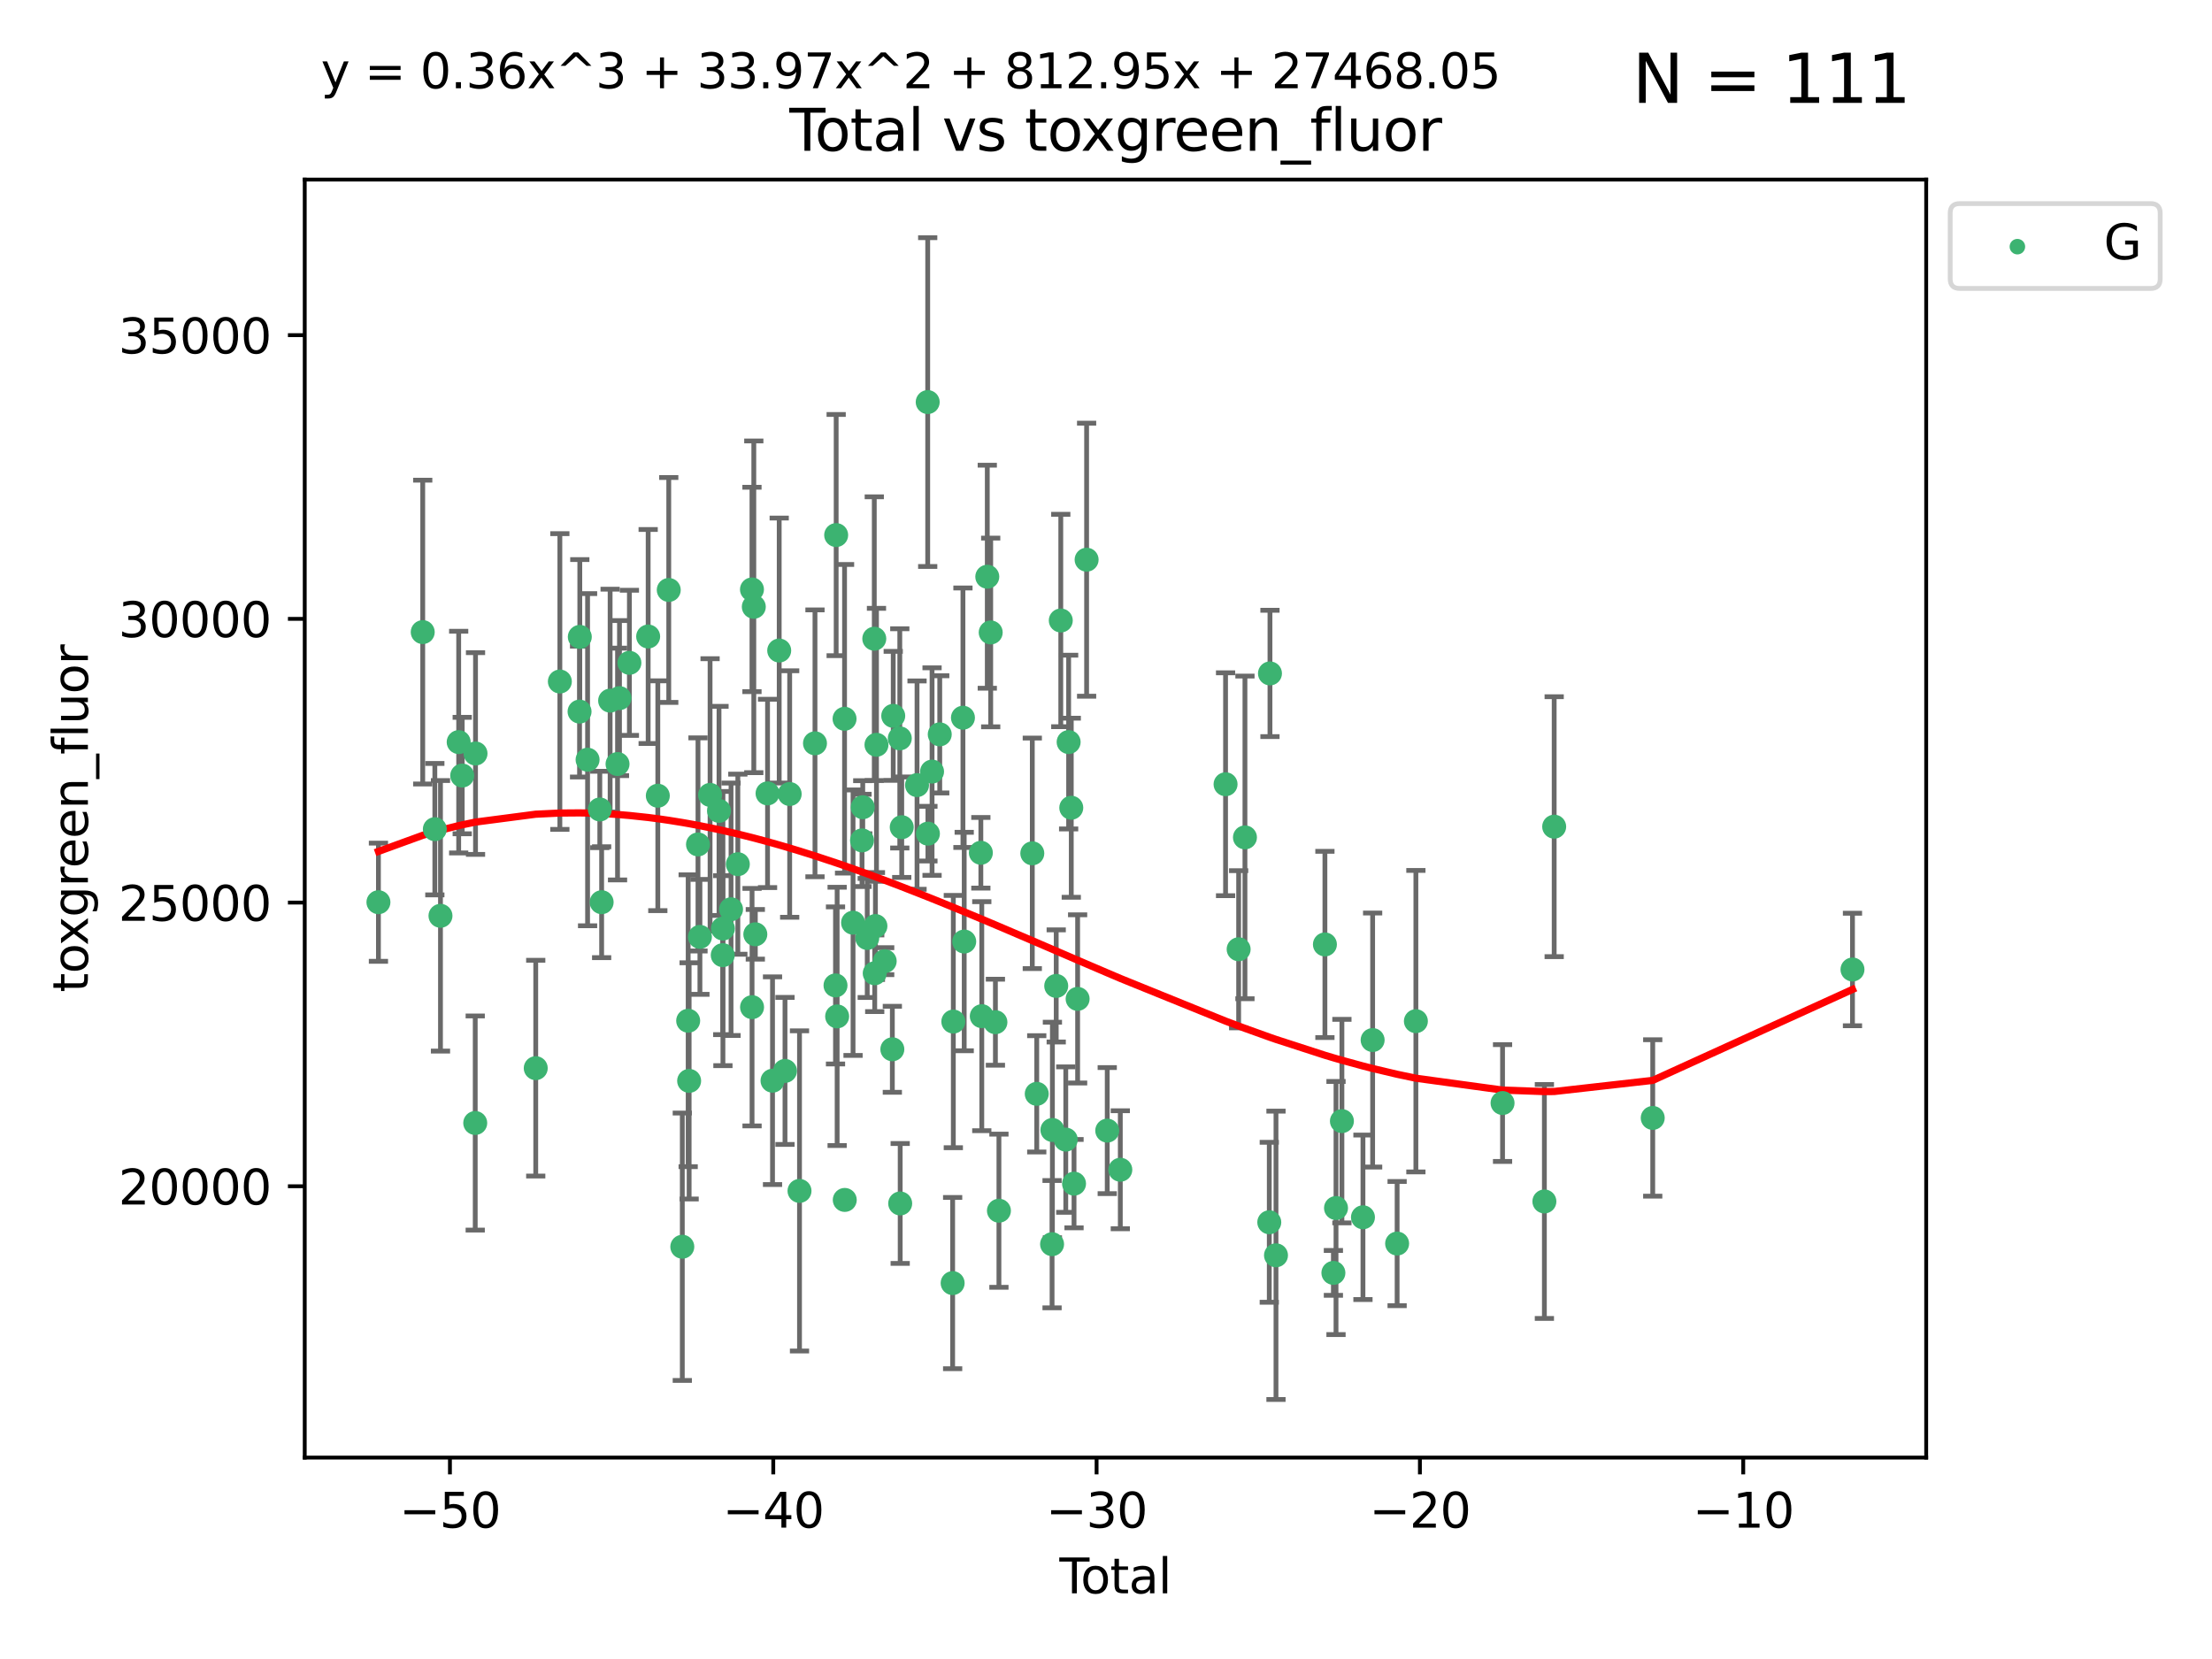 <?xml version="1.0" encoding="utf-8" standalone="no"?>
<!DOCTYPE svg PUBLIC "-//W3C//DTD SVG 1.1//EN"
  "http://www.w3.org/Graphics/SVG/1.1/DTD/svg11.dtd">
<svg xmlns:xlink="http://www.w3.org/1999/xlink" width="460.8pt" height="345.6pt" viewBox="0 0 460.8 345.6" xmlns="http://www.w3.org/2000/svg" version="1.1">
 <defs>
  <style type="text/css">*{stroke-linejoin: round; stroke-linecap: butt}</style>
 </defs>
 <g id="figure_1">
  <g id="patch_1">
   <path d="M 0 345.6 
L 460.8 345.6 
L 460.8 0 
L 0 0 
z
" style="fill: #ffffff"/>
  </g>
  <g id="axes_1">
   <g id="patch_2">
    <path d="M 63.481 303.64 
L 401.26 303.64 
L 401.26 37.411 
L 63.481 37.411 
z
" style="fill: #ffffff"/>
   </g>
   <g id="PathCollection_1">
    <defs>
     <path id="m434046e1da" d="M 0 1.118 
C 0.297 1.118 0.581 1 0.791 0.791 
C 1 0.581 1.118 0.297 1.118 0 
C 1.118 -0.297 1 -0.581 0.791 -0.791 
C 0.581 -1 0.297 -1.118 0 -1.118 
C -0.297 -1.118 -0.581 -1 -0.791 -0.791 
C -1 -0.581 -1.118 -0.297 -1.118 0 
C -1.118 0.297 -1 0.581 -0.791 0.791 
C -0.581 1 -0.297 1.118 0 1.118 
z
" style="stroke: #3cb371"/>
    </defs>
    <g clip-path="url(#p951cc3502a)">
     <use xlink:href="#m434046e1da" x="78.835" y="187.946" style="fill: #3cb371; stroke: #3cb371"/>
     <use xlink:href="#m434046e1da" x="88.062" y="131.677" style="fill: #3cb371; stroke: #3cb371"/>
     <use xlink:href="#m434046e1da" x="90.585" y="172.731" style="fill: #3cb371; stroke: #3cb371"/>
     <use xlink:href="#m434046e1da" x="91.761" y="190.78" style="fill: #3cb371; stroke: #3cb371"/>
     <use xlink:href="#m434046e1da" x="95.552" y="154.591" style="fill: #3cb371; stroke: #3cb371"/>
     <use xlink:href="#m434046e1da" x="96.288" y="161.562" style="fill: #3cb371; stroke: #3cb371"/>
     <use xlink:href="#m434046e1da" x="98.999" y="233.941" style="fill: #3cb371; stroke: #3cb371"/>
     <use xlink:href="#m434046e1da" x="99.059" y="156.971" style="fill: #3cb371; stroke: #3cb371"/>
     <use xlink:href="#m434046e1da" x="111.605" y="222.517" style="fill: #3cb371; stroke: #3cb371"/>
     <use xlink:href="#m434046e1da" x="116.629" y="141.973" style="fill: #3cb371; stroke: #3cb371"/>
     <use xlink:href="#m434046e1da" x="120.732" y="148.236" style="fill: #3cb371; stroke: #3cb371"/>
     <use xlink:href="#m434046e1da" x="120.784" y="132.675" style="fill: #3cb371; stroke: #3cb371"/>
     <use xlink:href="#m434046e1da" x="122.404" y="158.261" style="fill: #3cb371; stroke: #3cb371"/>
     <use xlink:href="#m434046e1da" x="124.952" y="168.628" style="fill: #3cb371; stroke: #3cb371"/>
     <use xlink:href="#m434046e1da" x="125.332" y="187.945" style="fill: #3cb371; stroke: #3cb371"/>
     <use xlink:href="#m434046e1da" x="127.1" y="145.955" style="fill: #3cb371; stroke: #3cb371"/>
     <use xlink:href="#m434046e1da" x="128.645" y="159.162" style="fill: #3cb371; stroke: #3cb371"/>
     <use xlink:href="#m434046e1da" x="129.05" y="145.432" style="fill: #3cb371; stroke: #3cb371"/>
     <use xlink:href="#m434046e1da" x="131.115" y="138.08" style="fill: #3cb371; stroke: #3cb371"/>
     <use xlink:href="#m434046e1da" x="135.024" y="132.594" style="fill: #3cb371; stroke: #3cb371"/>
     <use xlink:href="#m434046e1da" x="137.035" y="165.765" style="fill: #3cb371; stroke: #3cb371"/>
     <use xlink:href="#m434046e1da" x="139.314" y="122.9" style="fill: #3cb371; stroke: #3cb371"/>
     <use xlink:href="#m434046e1da" x="142.136" y="259.72" style="fill: #3cb371; stroke: #3cb371"/>
     <use xlink:href="#m434046e1da" x="143.359" y="212.64" style="fill: #3cb371; stroke: #3cb371"/>
     <use xlink:href="#m434046e1da" x="143.56" y="225.168" style="fill: #3cb371; stroke: #3cb371"/>
     <use xlink:href="#m434046e1da" x="145.405" y="175.909" style="fill: #3cb371; stroke: #3cb371"/>
     <use xlink:href="#m434046e1da" x="145.806" y="195.169" style="fill: #3cb371; stroke: #3cb371"/>
     <use xlink:href="#m434046e1da" x="147.921" y="165.593" style="fill: #3cb371; stroke: #3cb371"/>
     <use xlink:href="#m434046e1da" x="149.784" y="168.922" style="fill: #3cb371; stroke: #3cb371"/>
     <use xlink:href="#m434046e1da" x="150.56" y="198.977" style="fill: #3cb371; stroke: #3cb371"/>
     <use xlink:href="#m434046e1da" x="150.598" y="193.435" style="fill: #3cb371; stroke: #3cb371"/>
     <use xlink:href="#m434046e1da" x="152.289" y="189.415" style="fill: #3cb371; stroke: #3cb371"/>
     <use xlink:href="#m434046e1da" x="153.705" y="180.026" style="fill: #3cb371; stroke: #3cb371"/>
     <use xlink:href="#m434046e1da" x="156.649" y="122.791" style="fill: #3cb371; stroke: #3cb371"/>
     <use xlink:href="#m434046e1da" x="156.667" y="209.81" style="fill: #3cb371; stroke: #3cb371"/>
     <use xlink:href="#m434046e1da" x="157.031" y="126.409" style="fill: #3cb371; stroke: #3cb371"/>
     <use xlink:href="#m434046e1da" x="157.348" y="194.632" style="fill: #3cb371; stroke: #3cb371"/>
     <use xlink:href="#m434046e1da" x="159.895" y="165.281" style="fill: #3cb371; stroke: #3cb371"/>
     <use xlink:href="#m434046e1da" x="160.93" y="225.129" style="fill: #3cb371; stroke: #3cb371"/>
     <use xlink:href="#m434046e1da" x="162.323" y="135.518" style="fill: #3cb371; stroke: #3cb371"/>
     <use xlink:href="#m434046e1da" x="163.53" y="223.092" style="fill: #3cb371; stroke: #3cb371"/>
     <use xlink:href="#m434046e1da" x="164.504" y="165.409" style="fill: #3cb371; stroke: #3cb371"/>
     <use xlink:href="#m434046e1da" x="166.552" y="248.09" style="fill: #3cb371; stroke: #3cb371"/>
     <use xlink:href="#m434046e1da" x="169.776" y="154.847" style="fill: #3cb371; stroke: #3cb371"/>
     <use xlink:href="#m434046e1da" x="174.051" y="205.282" style="fill: #3cb371; stroke: #3cb371"/>
     <use xlink:href="#m434046e1da" x="174.189" y="111.465" style="fill: #3cb371; stroke: #3cb371"/>
     <use xlink:href="#m434046e1da" x="174.392" y="211.734" style="fill: #3cb371; stroke: #3cb371"/>
     <use xlink:href="#m434046e1da" x="175.936" y="149.737" style="fill: #3cb371; stroke: #3cb371"/>
     <use xlink:href="#m434046e1da" x="175.979" y="249.966" style="fill: #3cb371; stroke: #3cb371"/>
     <use xlink:href="#m434046e1da" x="177.706" y="192.213" style="fill: #3cb371; stroke: #3cb371"/>
     <use xlink:href="#m434046e1da" x="179.575" y="175.07" style="fill: #3cb371; stroke: #3cb371"/>
     <use xlink:href="#m434046e1da" x="179.728" y="168.161" style="fill: #3cb371; stroke: #3cb371"/>
     <use xlink:href="#m434046e1da" x="180.662" y="195.399" style="fill: #3cb371; stroke: #3cb371"/>
     <use xlink:href="#m434046e1da" x="182.129" y="133.052" style="fill: #3cb371; stroke: #3cb371"/>
     <use xlink:href="#m434046e1da" x="182.22" y="202.748" style="fill: #3cb371; stroke: #3cb371"/>
     <use xlink:href="#m434046e1da" x="182.367" y="192.912" style="fill: #3cb371; stroke: #3cb371"/>
     <use xlink:href="#m434046e1da" x="182.586" y="155.154" style="fill: #3cb371; stroke: #3cb371"/>
     <use xlink:href="#m434046e1da" x="184.298" y="200.229" style="fill: #3cb371; stroke: #3cb371"/>
     <use xlink:href="#m434046e1da" x="185.891" y="218.586" style="fill: #3cb371; stroke: #3cb371"/>
     <use xlink:href="#m434046e1da" x="186.077" y="149.126" style="fill: #3cb371; stroke: #3cb371"/>
     <use xlink:href="#m434046e1da" x="187.443" y="153.816" style="fill: #3cb371; stroke: #3cb371"/>
     <use xlink:href="#m434046e1da" x="187.526" y="250.703" style="fill: #3cb371; stroke: #3cb371"/>
     <use xlink:href="#m434046e1da" x="187.848" y="172.32" style="fill: #3cb371; stroke: #3cb371"/>
     <use xlink:href="#m434046e1da" x="191.035" y="163.553" style="fill: #3cb371; stroke: #3cb371"/>
     <use xlink:href="#m434046e1da" x="193.258" y="83.761" style="fill: #3cb371; stroke: #3cb371"/>
     <use xlink:href="#m434046e1da" x="193.302" y="173.666" style="fill: #3cb371; stroke: #3cb371"/>
     <use xlink:href="#m434046e1da" x="194.165" y="160.734" style="fill: #3cb371; stroke: #3cb371"/>
     <use xlink:href="#m434046e1da" x="195.766" y="152.979" style="fill: #3cb371; stroke: #3cb371"/>
     <use xlink:href="#m434046e1da" x="198.453" y="267.292" style="fill: #3cb371; stroke: #3cb371"/>
     <use xlink:href="#m434046e1da" x="198.595" y="212.811" style="fill: #3cb371; stroke: #3cb371"/>
     <use xlink:href="#m434046e1da" x="200.599" y="149.513" style="fill: #3cb371; stroke: #3cb371"/>
     <use xlink:href="#m434046e1da" x="200.863" y="196.139" style="fill: #3cb371; stroke: #3cb371"/>
     <use xlink:href="#m434046e1da" x="204.33" y="177.65" style="fill: #3cb371; stroke: #3cb371"/>
     <use xlink:href="#m434046e1da" x="204.525" y="211.687" style="fill: #3cb371; stroke: #3cb371"/>
     <use xlink:href="#m434046e1da" x="205.67" y="120.14" style="fill: #3cb371; stroke: #3cb371"/>
     <use xlink:href="#m434046e1da" x="206.382" y="131.75" style="fill: #3cb371; stroke: #3cb371"/>
     <use xlink:href="#m434046e1da" x="207.363" y="212.944" style="fill: #3cb371; stroke: #3cb371"/>
     <use xlink:href="#m434046e1da" x="208.096" y="252.213" style="fill: #3cb371; stroke: #3cb371"/>
     <use xlink:href="#m434046e1da" x="215.047" y="177.764" style="fill: #3cb371; stroke: #3cb371"/>
     <use xlink:href="#m434046e1da" x="215.974" y="227.867" style="fill: #3cb371; stroke: #3cb371"/>
     <use xlink:href="#m434046e1da" x="219.166" y="259.187" style="fill: #3cb371; stroke: #3cb371"/>
     <use xlink:href="#m434046e1da" x="219.235" y="235.395" style="fill: #3cb371; stroke: #3cb371"/>
     <use xlink:href="#m434046e1da" x="220.03" y="205.388" style="fill: #3cb371; stroke: #3cb371"/>
     <use xlink:href="#m434046e1da" x="220.98" y="129.26" style="fill: #3cb371; stroke: #3cb371"/>
     <use xlink:href="#m434046e1da" x="222.02" y="237.4" style="fill: #3cb371; stroke: #3cb371"/>
     <use xlink:href="#m434046e1da" x="222.617" y="154.587" style="fill: #3cb371; stroke: #3cb371"/>
     <use xlink:href="#m434046e1da" x="223.166" y="168.267" style="fill: #3cb371; stroke: #3cb371"/>
     <use xlink:href="#m434046e1da" x="223.741" y="246.578" style="fill: #3cb371; stroke: #3cb371"/>
     <use xlink:href="#m434046e1da" x="224.489" y="208.086" style="fill: #3cb371; stroke: #3cb371"/>
     <use xlink:href="#m434046e1da" x="226.361" y="116.594" style="fill: #3cb371; stroke: #3cb371"/>
     <use xlink:href="#m434046e1da" x="230.658" y="235.527" style="fill: #3cb371; stroke: #3cb371"/>
     <use xlink:href="#m434046e1da" x="233.381" y="243.679" style="fill: #3cb371; stroke: #3cb371"/>
     <use xlink:href="#m434046e1da" x="255.307" y="163.374" style="fill: #3cb371; stroke: #3cb371"/>
     <use xlink:href="#m434046e1da" x="258.032" y="197.747" style="fill: #3cb371; stroke: #3cb371"/>
     <use xlink:href="#m434046e1da" x="259.346" y="174.444" style="fill: #3cb371; stroke: #3cb371"/>
     <use xlink:href="#m434046e1da" x="264.414" y="254.622" style="fill: #3cb371; stroke: #3cb371"/>
     <use xlink:href="#m434046e1da" x="264.558" y="140.287" style="fill: #3cb371; stroke: #3cb371"/>
     <use xlink:href="#m434046e1da" x="265.812" y="261.503" style="fill: #3cb371; stroke: #3cb371"/>
     <use xlink:href="#m434046e1da" x="276.004" y="196.743" style="fill: #3cb371; stroke: #3cb371"/>
     <use xlink:href="#m434046e1da" x="277.771" y="265.166" style="fill: #3cb371; stroke: #3cb371"/>
     <use xlink:href="#m434046e1da" x="278.316" y="251.653" style="fill: #3cb371; stroke: #3cb371"/>
     <use xlink:href="#m434046e1da" x="279.545" y="233.549" style="fill: #3cb371; stroke: #3cb371"/>
     <use xlink:href="#m434046e1da" x="283.929" y="253.581" style="fill: #3cb371; stroke: #3cb371"/>
     <use xlink:href="#m434046e1da" x="285.945" y="216.66" style="fill: #3cb371; stroke: #3cb371"/>
     <use xlink:href="#m434046e1da" x="291.046" y="259.057" style="fill: #3cb371; stroke: #3cb371"/>
     <use xlink:href="#m434046e1da" x="294.955" y="212.729" style="fill: #3cb371; stroke: #3cb371"/>
     <use xlink:href="#m434046e1da" x="313.009" y="229.782" style="fill: #3cb371; stroke: #3cb371"/>
     <use xlink:href="#m434046e1da" x="321.724" y="250.284" style="fill: #3cb371; stroke: #3cb371"/>
     <use xlink:href="#m434046e1da" x="323.764" y="172.21" style="fill: #3cb371; stroke: #3cb371"/>
     <use xlink:href="#m434046e1da" x="344.294" y="232.886" style="fill: #3cb371; stroke: #3cb371"/>
     <use xlink:href="#m434046e1da" x="385.906" y="201.964" style="fill: #3cb371; stroke: #3cb371"/>
    </g>
   </g>
   <g id="matplotlib.axis_1">
    <g id="xtick_1">
     <g id="line2d_1">
      <defs>
       <path id="m9eb6bb5fa2" d="M 0 0 
L 0 3.5 
" style="stroke: #000000; stroke-width: 0.8"/>
      </defs>
      <g>
       <use xlink:href="#m9eb6bb5fa2" x="93.73" y="303.64" style="stroke: #000000; stroke-width: 0.8"/>
      </g>
     </g>
     <g id="text_1">
      <!-- −50 -->
      <g transform="translate(83.178 318.238)scale(0.1 -0.1)">
       <defs>
        <path id="DejaVuSans-2212" d="M 678 2272 
L 4684 2272 
L 4684 1741 
L 678 1741 
L 678 2272 
z
" transform="scale(0.016)"/>
        <path id="DejaVuSans-35" d="M 691 4666 
L 3169 4666 
L 3169 4134 
L 1269 4134 
L 1269 2991 
Q 1406 3038 1543 3061 
Q 1681 3084 1819 3084 
Q 2600 3084 3056 2656 
Q 3513 2228 3513 1497 
Q 3513 744 3044 326 
Q 2575 -91 1722 -91 
Q 1428 -91 1123 -41 
Q 819 9 494 109 
L 494 744 
Q 775 591 1075 516 
Q 1375 441 1709 441 
Q 2250 441 2565 725 
Q 2881 1009 2881 1497 
Q 2881 1984 2565 2268 
Q 2250 2553 1709 2553 
Q 1456 2553 1204 2497 
Q 953 2441 691 2322 
L 691 4666 
z
" transform="scale(0.016)"/>
        <path id="DejaVuSans-30" d="M 2034 4250 
Q 1547 4250 1301 3770 
Q 1056 3291 1056 2328 
Q 1056 1369 1301 889 
Q 1547 409 2034 409 
Q 2525 409 2770 889 
Q 3016 1369 3016 2328 
Q 3016 3291 2770 3770 
Q 2525 4250 2034 4250 
z
M 2034 4750 
Q 2819 4750 3233 4129 
Q 3647 3509 3647 2328 
Q 3647 1150 3233 529 
Q 2819 -91 2034 -91 
Q 1250 -91 836 529 
Q 422 1150 422 2328 
Q 422 3509 836 4129 
Q 1250 4750 2034 4750 
z
" transform="scale(0.016)"/>
       </defs>
       <use xlink:href="#DejaVuSans-2212"/>
       <use xlink:href="#DejaVuSans-35" x="83.789"/>
       <use xlink:href="#DejaVuSans-30" x="147.412"/>
      </g>
     </g>
    </g>
    <g id="xtick_2">
     <g id="line2d_2">
      <g>
       <use xlink:href="#m9eb6bb5fa2" x="161.085" y="303.64" style="stroke: #000000; stroke-width: 0.8"/>
      </g>
     </g>
     <g id="text_2">
      <!-- −40 -->
      <g transform="translate(150.532 318.238)scale(0.1 -0.1)">
       <defs>
        <path id="DejaVuSans-34" d="M 2419 4116 
L 825 1625 
L 2419 1625 
L 2419 4116 
z
M 2253 4666 
L 3047 4666 
L 3047 1625 
L 3713 1625 
L 3713 1100 
L 3047 1100 
L 3047 0 
L 2419 0 
L 2419 1100 
L 313 1100 
L 313 1709 
L 2253 4666 
z
" transform="scale(0.016)"/>
       </defs>
       <use xlink:href="#DejaVuSans-2212"/>
       <use xlink:href="#DejaVuSans-34" x="83.789"/>
       <use xlink:href="#DejaVuSans-30" x="147.412"/>
      </g>
     </g>
    </g>
    <g id="xtick_3">
     <g id="line2d_3">
      <g>
       <use xlink:href="#m9eb6bb5fa2" x="228.439" y="303.64" style="stroke: #000000; stroke-width: 0.8"/>
      </g>
     </g>
     <g id="text_3">
      <!-- −30 -->
      <g transform="translate(217.887 318.238)scale(0.1 -0.1)">
       <defs>
        <path id="DejaVuSans-33" d="M 2597 2516 
Q 3050 2419 3304 2112 
Q 3559 1806 3559 1356 
Q 3559 666 3084 287 
Q 2609 -91 1734 -91 
Q 1441 -91 1130 -33 
Q 819 25 488 141 
L 488 750 
Q 750 597 1062 519 
Q 1375 441 1716 441 
Q 2309 441 2620 675 
Q 2931 909 2931 1356 
Q 2931 1769 2642 2001 
Q 2353 2234 1838 2234 
L 1294 2234 
L 1294 2753 
L 1863 2753 
Q 2328 2753 2575 2939 
Q 2822 3125 2822 3475 
Q 2822 3834 2567 4026 
Q 2313 4219 1838 4219 
Q 1578 4219 1281 4162 
Q 984 4106 628 3988 
L 628 4550 
Q 988 4650 1302 4700 
Q 1616 4750 1894 4750 
Q 2613 4750 3031 4423 
Q 3450 4097 3450 3541 
Q 3450 3153 3228 2886 
Q 3006 2619 2597 2516 
z
" transform="scale(0.016)"/>
       </defs>
       <use xlink:href="#DejaVuSans-2212"/>
       <use xlink:href="#DejaVuSans-33" x="83.789"/>
       <use xlink:href="#DejaVuSans-30" x="147.412"/>
      </g>
     </g>
    </g>
    <g id="xtick_4">
     <g id="line2d_4">
      <g>
       <use xlink:href="#m9eb6bb5fa2" x="295.793" y="303.64" style="stroke: #000000; stroke-width: 0.8"/>
      </g>
     </g>
     <g id="text_4">
      <!-- −20 -->
      <g transform="translate(285.241 318.238)scale(0.1 -0.1)">
       <defs>
        <path id="DejaVuSans-32" d="M 1228 531 
L 3431 531 
L 3431 0 
L 469 0 
L 469 531 
Q 828 903 1448 1529 
Q 2069 2156 2228 2338 
Q 2531 2678 2651 2914 
Q 2772 3150 2772 3378 
Q 2772 3750 2511 3984 
Q 2250 4219 1831 4219 
Q 1534 4219 1204 4116 
Q 875 4013 500 3803 
L 500 4441 
Q 881 4594 1212 4672 
Q 1544 4750 1819 4750 
Q 2544 4750 2975 4387 
Q 3406 4025 3406 3419 
Q 3406 3131 3298 2873 
Q 3191 2616 2906 2266 
Q 2828 2175 2409 1742 
Q 1991 1309 1228 531 
z
" transform="scale(0.016)"/>
       </defs>
       <use xlink:href="#DejaVuSans-2212"/>
       <use xlink:href="#DejaVuSans-32" x="83.789"/>
       <use xlink:href="#DejaVuSans-30" x="147.412"/>
      </g>
     </g>
    </g>
    <g id="xtick_5">
     <g id="line2d_5">
      <g>
       <use xlink:href="#m9eb6bb5fa2" x="363.148" y="303.64" style="stroke: #000000; stroke-width: 0.8"/>
      </g>
     </g>
     <g id="text_5">
      <!-- −10 -->
      <g transform="translate(352.595 318.238)scale(0.1 -0.1)">
       <defs>
        <path id="DejaVuSans-31" d="M 794 531 
L 1825 531 
L 1825 4091 
L 703 3866 
L 703 4441 
L 1819 4666 
L 2450 4666 
L 2450 531 
L 3481 531 
L 3481 0 
L 794 0 
L 794 531 
z
" transform="scale(0.016)"/>
       </defs>
       <use xlink:href="#DejaVuSans-2212"/>
       <use xlink:href="#DejaVuSans-31" x="83.789"/>
       <use xlink:href="#DejaVuSans-30" x="147.412"/>
      </g>
     </g>
    </g>
    <g id="text_6">
     <!-- Total -->
     <g transform="translate(220.694 331.917)scale(0.1 -0.1)">
      <defs>
       <path id="DejaVuSans-54" d="M -19 4666 
L 3928 4666 
L 3928 4134 
L 2272 4134 
L 2272 0 
L 1638 0 
L 1638 4134 
L -19 4134 
L -19 4666 
z
" transform="scale(0.016)"/>
       <path id="DejaVuSans-6f" d="M 1959 3097 
Q 1497 3097 1228 2736 
Q 959 2375 959 1747 
Q 959 1119 1226 758 
Q 1494 397 1959 397 
Q 2419 397 2687 759 
Q 2956 1122 2956 1747 
Q 2956 2369 2687 2733 
Q 2419 3097 1959 3097 
z
M 1959 3584 
Q 2709 3584 3137 3096 
Q 3566 2609 3566 1747 
Q 3566 888 3137 398 
Q 2709 -91 1959 -91 
Q 1206 -91 779 398 
Q 353 888 353 1747 
Q 353 2609 779 3096 
Q 1206 3584 1959 3584 
z
" transform="scale(0.016)"/>
       <path id="DejaVuSans-74" d="M 1172 4494 
L 1172 3500 
L 2356 3500 
L 2356 3053 
L 1172 3053 
L 1172 1153 
Q 1172 725 1289 603 
Q 1406 481 1766 481 
L 2356 481 
L 2356 0 
L 1766 0 
Q 1100 0 847 248 
Q 594 497 594 1153 
L 594 3053 
L 172 3053 
L 172 3500 
L 594 3500 
L 594 4494 
L 1172 4494 
z
" transform="scale(0.016)"/>
       <path id="DejaVuSans-61" d="M 2194 1759 
Q 1497 1759 1228 1600 
Q 959 1441 959 1056 
Q 959 750 1161 570 
Q 1363 391 1709 391 
Q 2188 391 2477 730 
Q 2766 1069 2766 1631 
L 2766 1759 
L 2194 1759 
z
M 3341 1997 
L 3341 0 
L 2766 0 
L 2766 531 
Q 2569 213 2275 61 
Q 1981 -91 1556 -91 
Q 1019 -91 701 211 
Q 384 513 384 1019 
Q 384 1609 779 1909 
Q 1175 2209 1959 2209 
L 2766 2209 
L 2766 2266 
Q 2766 2663 2505 2880 
Q 2244 3097 1772 3097 
Q 1472 3097 1187 3025 
Q 903 2953 641 2809 
L 641 3341 
Q 956 3463 1253 3523 
Q 1550 3584 1831 3584 
Q 2591 3584 2966 3190 
Q 3341 2797 3341 1997 
z
" transform="scale(0.016)"/>
       <path id="DejaVuSans-6c" d="M 603 4863 
L 1178 4863 
L 1178 0 
L 603 0 
L 603 4863 
z
" transform="scale(0.016)"/>
      </defs>
      <use xlink:href="#DejaVuSans-54"/>
      <use xlink:href="#DejaVuSans-6f" x="44.084"/>
      <use xlink:href="#DejaVuSans-74" x="105.266"/>
      <use xlink:href="#DejaVuSans-61" x="144.475"/>
      <use xlink:href="#DejaVuSans-6c" x="205.754"/>
     </g>
    </g>
   </g>
   <g id="matplotlib.axis_2">
    <g id="ytick_1">
     <g id="line2d_6">
      <defs>
       <path id="m93ea5246d9" d="M 0 0 
L -3.5 0 
" style="stroke: #000000; stroke-width: 0.8"/>
      </defs>
      <g>
       <use xlink:href="#m93ea5246d9" x="63.481" y="247.123" style="stroke: #000000; stroke-width: 0.8"/>
      </g>
     </g>
     <g id="text_7">
      <!-- 20000 -->
      <g transform="translate(24.669 250.922)scale(0.1 -0.1)">
       <use xlink:href="#DejaVuSans-32"/>
       <use xlink:href="#DejaVuSans-30" x="63.623"/>
       <use xlink:href="#DejaVuSans-30" x="127.246"/>
       <use xlink:href="#DejaVuSans-30" x="190.869"/>
       <use xlink:href="#DejaVuSans-30" x="254.492"/>
      </g>
     </g>
    </g>
    <g id="ytick_2">
     <g id="line2d_7">
      <g>
       <use xlink:href="#m93ea5246d9" x="63.481" y="188.022" style="stroke: #000000; stroke-width: 0.8"/>
      </g>
     </g>
     <g id="text_8">
      <!-- 25000 -->
      <g transform="translate(24.669 191.822)scale(0.1 -0.1)">
       <use xlink:href="#DejaVuSans-32"/>
       <use xlink:href="#DejaVuSans-35" x="63.623"/>
       <use xlink:href="#DejaVuSans-30" x="127.246"/>
       <use xlink:href="#DejaVuSans-30" x="190.869"/>
       <use xlink:href="#DejaVuSans-30" x="254.492"/>
      </g>
     </g>
    </g>
    <g id="ytick_3">
     <g id="line2d_8">
      <g>
       <use xlink:href="#m93ea5246d9" x="63.481" y="128.922" style="stroke: #000000; stroke-width: 0.8"/>
      </g>
     </g>
     <g id="text_9">
      <!-- 30000 -->
      <g transform="translate(24.669 132.721)scale(0.1 -0.1)">
       <use xlink:href="#DejaVuSans-33"/>
       <use xlink:href="#DejaVuSans-30" x="63.623"/>
       <use xlink:href="#DejaVuSans-30" x="127.246"/>
       <use xlink:href="#DejaVuSans-30" x="190.869"/>
       <use xlink:href="#DejaVuSans-30" x="254.492"/>
      </g>
     </g>
    </g>
    <g id="ytick_4">
     <g id="line2d_9">
      <g>
       <use xlink:href="#m93ea5246d9" x="63.481" y="69.821" style="stroke: #000000; stroke-width: 0.8"/>
      </g>
     </g>
     <g id="text_10">
      <!-- 35000 -->
      <g transform="translate(24.669 73.62)scale(0.1 -0.1)">
       <use xlink:href="#DejaVuSans-33"/>
       <use xlink:href="#DejaVuSans-35" x="63.623"/>
       <use xlink:href="#DejaVuSans-30" x="127.246"/>
       <use xlink:href="#DejaVuSans-30" x="190.869"/>
       <use xlink:href="#DejaVuSans-30" x="254.492"/>
      </g>
     </g>
    </g>
    <g id="text_11">
     <!-- toxgreen_fluor -->
     <g transform="translate(18.311 206.72)rotate(-90)scale(0.1 -0.1)">
      <defs>
       <path id="DejaVuSans-78" d="M 3513 3500 
L 2247 1797 
L 3578 0 
L 2900 0 
L 1881 1375 
L 863 0 
L 184 0 
L 1544 1831 
L 300 3500 
L 978 3500 
L 1906 2253 
L 2834 3500 
L 3513 3500 
z
" transform="scale(0.016)"/>
       <path id="DejaVuSans-67" d="M 2906 1791 
Q 2906 2416 2648 2759 
Q 2391 3103 1925 3103 
Q 1463 3103 1205 2759 
Q 947 2416 947 1791 
Q 947 1169 1205 825 
Q 1463 481 1925 481 
Q 2391 481 2648 825 
Q 2906 1169 2906 1791 
z
M 3481 434 
Q 3481 -459 3084 -895 
Q 2688 -1331 1869 -1331 
Q 1566 -1331 1297 -1286 
Q 1028 -1241 775 -1147 
L 775 -588 
Q 1028 -725 1275 -790 
Q 1522 -856 1778 -856 
Q 2344 -856 2625 -561 
Q 2906 -266 2906 331 
L 2906 616 
Q 2728 306 2450 153 
Q 2172 0 1784 0 
Q 1141 0 747 490 
Q 353 981 353 1791 
Q 353 2603 747 3093 
Q 1141 3584 1784 3584 
Q 2172 3584 2450 3431 
Q 2728 3278 2906 2969 
L 2906 3500 
L 3481 3500 
L 3481 434 
z
" transform="scale(0.016)"/>
       <path id="DejaVuSans-72" d="M 2631 2963 
Q 2534 3019 2420 3045 
Q 2306 3072 2169 3072 
Q 1681 3072 1420 2755 
Q 1159 2438 1159 1844 
L 1159 0 
L 581 0 
L 581 3500 
L 1159 3500 
L 1159 2956 
Q 1341 3275 1631 3429 
Q 1922 3584 2338 3584 
Q 2397 3584 2469 3576 
Q 2541 3569 2628 3553 
L 2631 2963 
z
" transform="scale(0.016)"/>
       <path id="DejaVuSans-65" d="M 3597 1894 
L 3597 1613 
L 953 1613 
Q 991 1019 1311 708 
Q 1631 397 2203 397 
Q 2534 397 2845 478 
Q 3156 559 3463 722 
L 3463 178 
Q 3153 47 2828 -22 
Q 2503 -91 2169 -91 
Q 1331 -91 842 396 
Q 353 884 353 1716 
Q 353 2575 817 3079 
Q 1281 3584 2069 3584 
Q 2775 3584 3186 3129 
Q 3597 2675 3597 1894 
z
M 3022 2063 
Q 3016 2534 2758 2815 
Q 2500 3097 2075 3097 
Q 1594 3097 1305 2825 
Q 1016 2553 972 2059 
L 3022 2063 
z
" transform="scale(0.016)"/>
       <path id="DejaVuSans-6e" d="M 3513 2113 
L 3513 0 
L 2938 0 
L 2938 2094 
Q 2938 2591 2744 2837 
Q 2550 3084 2163 3084 
Q 1697 3084 1428 2787 
Q 1159 2491 1159 1978 
L 1159 0 
L 581 0 
L 581 3500 
L 1159 3500 
L 1159 2956 
Q 1366 3272 1645 3428 
Q 1925 3584 2291 3584 
Q 2894 3584 3203 3211 
Q 3513 2838 3513 2113 
z
" transform="scale(0.016)"/>
       <path id="DejaVuSans-5f" d="M 3263 -1063 
L 3263 -1509 
L -63 -1509 
L -63 -1063 
L 3263 -1063 
z
" transform="scale(0.016)"/>
       <path id="DejaVuSans-66" d="M 2375 4863 
L 2375 4384 
L 1825 4384 
Q 1516 4384 1395 4259 
Q 1275 4134 1275 3809 
L 1275 3500 
L 2222 3500 
L 2222 3053 
L 1275 3053 
L 1275 0 
L 697 0 
L 697 3053 
L 147 3053 
L 147 3500 
L 697 3500 
L 697 3744 
Q 697 4328 969 4595 
Q 1241 4863 1831 4863 
L 2375 4863 
z
" transform="scale(0.016)"/>
       <path id="DejaVuSans-75" d="M 544 1381 
L 544 3500 
L 1119 3500 
L 1119 1403 
Q 1119 906 1312 657 
Q 1506 409 1894 409 
Q 2359 409 2629 706 
Q 2900 1003 2900 1516 
L 2900 3500 
L 3475 3500 
L 3475 0 
L 2900 0 
L 2900 538 
Q 2691 219 2414 64 
Q 2138 -91 1772 -91 
Q 1169 -91 856 284 
Q 544 659 544 1381 
z
M 1991 3584 
L 1991 3584 
z
" transform="scale(0.016)"/>
      </defs>
      <use xlink:href="#DejaVuSans-74"/>
      <use xlink:href="#DejaVuSans-6f" x="39.209"/>
      <use xlink:href="#DejaVuSans-78" x="97.266"/>
      <use xlink:href="#DejaVuSans-67" x="156.445"/>
      <use xlink:href="#DejaVuSans-72" x="219.922"/>
      <use xlink:href="#DejaVuSans-65" x="258.785"/>
      <use xlink:href="#DejaVuSans-65" x="320.309"/>
      <use xlink:href="#DejaVuSans-6e" x="381.832"/>
      <use xlink:href="#DejaVuSans-5f" x="445.211"/>
      <use xlink:href="#DejaVuSans-66" x="495.211"/>
      <use xlink:href="#DejaVuSans-6c" x="530.416"/>
      <use xlink:href="#DejaVuSans-75" x="558.199"/>
      <use xlink:href="#DejaVuSans-6f" x="621.578"/>
      <use xlink:href="#DejaVuSans-72" x="682.76"/>
     </g>
    </g>
   </g>
   <g id="LineCollection_1">
    <path d="M 78.835 200.256 
L 78.835 175.636 
" clip-path="url(#p951cc3502a)" style="fill: none; stroke: #696969"/>
    <path d="M 88.062 163.32 
L 88.062 100.034 
" clip-path="url(#p951cc3502a)" style="fill: none; stroke: #696969"/>
    <path d="M 90.585 186.42 
L 90.585 159.043 
" clip-path="url(#p951cc3502a)" style="fill: none; stroke: #696969"/>
    <path d="M 91.761 218.961 
L 91.761 162.6 
" clip-path="url(#p951cc3502a)" style="fill: none; stroke: #696969"/>
    <path d="M 95.552 177.684 
L 95.552 131.498 
" clip-path="url(#p951cc3502a)" style="fill: none; stroke: #696969"/>
    <path d="M 96.288 173.691 
L 96.288 149.433 
" clip-path="url(#p951cc3502a)" style="fill: none; stroke: #696969"/>
    <path d="M 98.999 256.244 
L 98.999 211.638 
" clip-path="url(#p951cc3502a)" style="fill: none; stroke: #696969"/>
    <path d="M 99.059 177.984 
L 99.059 135.958 
" clip-path="url(#p951cc3502a)" style="fill: none; stroke: #696969"/>
    <path d="M 111.605 244.996 
L 111.605 200.039 
" clip-path="url(#p951cc3502a)" style="fill: none; stroke: #696969"/>
    <path d="M 116.629 172.774 
L 116.629 111.171 
" clip-path="url(#p951cc3502a)" style="fill: none; stroke: #696969"/>
    <path d="M 120.732 161.861 
L 120.732 134.612 
" clip-path="url(#p951cc3502a)" style="fill: none; stroke: #696969"/>
    <path d="M 120.784 148.779 
L 120.784 116.57 
" clip-path="url(#p951cc3502a)" style="fill: none; stroke: #696969"/>
    <path d="M 122.404 192.858 
L 122.404 123.664 
" clip-path="url(#p951cc3502a)" style="fill: none; stroke: #696969"/>
    <path d="M 124.952 176.586 
L 124.952 160.669 
" clip-path="url(#p951cc3502a)" style="fill: none; stroke: #696969"/>
    <path d="M 125.332 199.496 
L 125.332 176.394 
" clip-path="url(#p951cc3502a)" style="fill: none; stroke: #696969"/>
    <path d="M 127.1 169.169 
L 127.1 122.74 
" clip-path="url(#p951cc3502a)" style="fill: none; stroke: #696969"/>
    <path d="M 128.645 183.304 
L 128.645 135.02 
" clip-path="url(#p951cc3502a)" style="fill: none; stroke: #696969"/>
    <path d="M 129.05 161.584 
L 129.05 129.279 
" clip-path="url(#p951cc3502a)" style="fill: none; stroke: #696969"/>
    <path d="M 131.115 153.196 
L 131.115 122.964 
" clip-path="url(#p951cc3502a)" style="fill: none; stroke: #696969"/>
    <path d="M 135.024 154.887 
L 135.024 110.301 
" clip-path="url(#p951cc3502a)" style="fill: none; stroke: #696969"/>
    <path d="M 137.035 189.703 
L 137.035 141.826 
" clip-path="url(#p951cc3502a)" style="fill: none; stroke: #696969"/>
    <path d="M 139.314 146.324 
L 139.314 99.476 
" clip-path="url(#p951cc3502a)" style="fill: none; stroke: #696969"/>
    <path d="M 142.136 287.572 
L 142.136 231.867 
" clip-path="url(#p951cc3502a)" style="fill: none; stroke: #696969"/>
    <path d="M 143.359 243.042 
L 143.359 182.237 
" clip-path="url(#p951cc3502a)" style="fill: none; stroke: #696969"/>
    <path d="M 143.56 249.772 
L 143.56 200.565 
" clip-path="url(#p951cc3502a)" style="fill: none; stroke: #696969"/>
    <path d="M 145.405 198.106 
L 145.405 153.711 
" clip-path="url(#p951cc3502a)" style="fill: none; stroke: #696969"/>
    <path d="M 145.806 207.139 
L 145.806 183.198 
" clip-path="url(#p951cc3502a)" style="fill: none; stroke: #696969"/>
    <path d="M 147.921 193.968 
L 147.921 137.219 
" clip-path="url(#p951cc3502a)" style="fill: none; stroke: #696969"/>
    <path d="M 149.784 190.705 
L 149.784 147.139 
" clip-path="url(#p951cc3502a)" style="fill: none; stroke: #696969"/>
    <path d="M 150.56 215.531 
L 150.56 182.424 
" clip-path="url(#p951cc3502a)" style="fill: none; stroke: #696969"/>
    <path d="M 150.598 221.996 
L 150.598 164.873 
" clip-path="url(#p951cc3502a)" style="fill: none; stroke: #696969"/>
    <path d="M 152.289 215.707 
L 152.289 163.124 
" clip-path="url(#p951cc3502a)" style="fill: none; stroke: #696969"/>
    <path d="M 153.705 198.784 
L 153.705 161.268 
" clip-path="url(#p951cc3502a)" style="fill: none; stroke: #696969"/>
    <path d="M 156.649 144.079 
L 156.649 101.503 
" clip-path="url(#p951cc3502a)" style="fill: none; stroke: #696969"/>
    <path d="M 156.667 234.547 
L 156.667 185.072 
" clip-path="url(#p951cc3502a)" style="fill: none; stroke: #696969"/>
    <path d="M 157.031 160.959 
L 157.031 91.859 
" clip-path="url(#p951cc3502a)" style="fill: none; stroke: #696969"/>
    <path d="M 157.348 199.804 
L 157.348 189.459 
" clip-path="url(#p951cc3502a)" style="fill: none; stroke: #696969"/>
    <path d="M 159.895 184.897 
L 159.895 145.666 
" clip-path="url(#p951cc3502a)" style="fill: none; stroke: #696969"/>
    <path d="M 160.93 246.762 
L 160.93 203.495 
" clip-path="url(#p951cc3502a)" style="fill: none; stroke: #696969"/>
    <path d="M 162.323 163.113 
L 162.323 107.923 
" clip-path="url(#p951cc3502a)" style="fill: none; stroke: #696969"/>
    <path d="M 163.53 238.407 
L 163.53 207.778 
" clip-path="url(#p951cc3502a)" style="fill: none; stroke: #696969"/>
    <path d="M 164.504 191.082 
L 164.504 139.736 
" clip-path="url(#p951cc3502a)" style="fill: none; stroke: #696969"/>
    <path d="M 166.552 281.438 
L 166.552 214.742 
" clip-path="url(#p951cc3502a)" style="fill: none; stroke: #696969"/>
    <path d="M 169.776 182.646 
L 169.776 127.049 
" clip-path="url(#p951cc3502a)" style="fill: none; stroke: #696969"/>
    <path d="M 174.051 221.645 
L 174.051 188.918 
" clip-path="url(#p951cc3502a)" style="fill: none; stroke: #696969"/>
    <path d="M 174.189 136.586 
L 174.189 86.343 
" clip-path="url(#p951cc3502a)" style="fill: none; stroke: #696969"/>
    <path d="M 174.392 238.639 
L 174.392 184.828 
" clip-path="url(#p951cc3502a)" style="fill: none; stroke: #696969"/>
    <path d="M 175.936 181.881 
L 175.936 117.593 
" clip-path="url(#p951cc3502a)" style="fill: none; stroke: #696969"/>
    <path d="M 175.979 250.85 
L 175.979 249.081 
" clip-path="url(#p951cc3502a)" style="fill: none; stroke: #696969"/>
    <path d="M 177.706 219.866 
L 177.706 164.56 
" clip-path="url(#p951cc3502a)" style="fill: none; stroke: #696969"/>
    <path d="M 179.575 184.683 
L 179.575 165.457 
" clip-path="url(#p951cc3502a)" style="fill: none; stroke: #696969"/>
    <path d="M 179.728 173.691 
L 179.728 162.631 
" clip-path="url(#p951cc3502a)" style="fill: none; stroke: #696969"/>
    <path d="M 180.662 207.799 
L 180.662 182.999 
" clip-path="url(#p951cc3502a)" style="fill: none; stroke: #696969"/>
    <path d="M 182.129 162.606 
L 182.129 103.498 
" clip-path="url(#p951cc3502a)" style="fill: none; stroke: #696969"/>
    <path d="M 182.22 210.73 
L 182.22 194.766 
" clip-path="url(#p951cc3502a)" style="fill: none; stroke: #696969"/>
    <path d="M 182.367 204.052 
L 182.367 181.771 
" clip-path="url(#p951cc3502a)" style="fill: none; stroke: #696969"/>
    <path d="M 182.586 183.582 
L 182.586 126.727 
" clip-path="url(#p951cc3502a)" style="fill: none; stroke: #696969"/>
    <path d="M 184.298 203.038 
L 184.298 197.419 
" clip-path="url(#p951cc3502a)" style="fill: none; stroke: #696969"/>
    <path d="M 185.891 227.543 
L 185.891 209.63 
" clip-path="url(#p951cc3502a)" style="fill: none; stroke: #696969"/>
    <path d="M 186.077 162.566 
L 186.077 135.686 
" clip-path="url(#p951cc3502a)" style="fill: none; stroke: #696969"/>
    <path d="M 187.443 176.653 
L 187.443 130.98 
" clip-path="url(#p951cc3502a)" style="fill: none; stroke: #696969"/>
    <path d="M 187.526 263.19 
L 187.526 238.215 
" clip-path="url(#p951cc3502a)" style="fill: none; stroke: #696969"/>
    <path d="M 187.848 182.783 
L 187.848 161.857 
" clip-path="url(#p951cc3502a)" style="fill: none; stroke: #696969"/>
    <path d="M 191.035 185.254 
L 191.035 141.852 
" clip-path="url(#p951cc3502a)" style="fill: none; stroke: #696969"/>
    <path d="M 193.258 118.009 
L 193.258 49.513 
" clip-path="url(#p951cc3502a)" style="fill: none; stroke: #696969"/>
    <path d="M 193.302 179.36 
L 193.302 167.972 
" clip-path="url(#p951cc3502a)" style="fill: none; stroke: #696969"/>
    <path d="M 194.165 182.35 
L 194.165 139.118 
" clip-path="url(#p951cc3502a)" style="fill: none; stroke: #696969"/>
    <path d="M 195.766 165.187 
L 195.766 140.771 
" clip-path="url(#p951cc3502a)" style="fill: none; stroke: #696969"/>
    <path d="M 198.453 285.128 
L 198.453 249.456 
" clip-path="url(#p951cc3502a)" style="fill: none; stroke: #696969"/>
    <path d="M 198.595 239.089 
L 198.595 186.533 
" clip-path="url(#p951cc3502a)" style="fill: none; stroke: #696969"/>
    <path d="M 200.599 176.541 
L 200.599 122.486 
" clip-path="url(#p951cc3502a)" style="fill: none; stroke: #696969"/>
    <path d="M 200.863 218.896 
L 200.863 173.383 
" clip-path="url(#p951cc3502a)" style="fill: none; stroke: #696969"/>
    <path d="M 204.33 185.01 
L 204.33 170.291 
" clip-path="url(#p951cc3502a)" style="fill: none; stroke: #696969"/>
    <path d="M 204.525 235.54 
L 204.525 187.835 
" clip-path="url(#p951cc3502a)" style="fill: none; stroke: #696969"/>
    <path d="M 205.67 143.37 
L 205.67 96.91 
" clip-path="url(#p951cc3502a)" style="fill: none; stroke: #696969"/>
    <path d="M 206.382 151.407 
L 206.382 112.093 
" clip-path="url(#p951cc3502a)" style="fill: none; stroke: #696969"/>
    <path d="M 207.363 221.902 
L 207.363 203.987 
" clip-path="url(#p951cc3502a)" style="fill: none; stroke: #696969"/>
    <path d="M 208.096 268.163 
L 208.096 236.263 
" clip-path="url(#p951cc3502a)" style="fill: none; stroke: #696969"/>
    <path d="M 215.047 201.775 
L 215.047 153.753 
" clip-path="url(#p951cc3502a)" style="fill: none; stroke: #696969"/>
    <path d="M 215.974 239.98 
L 215.974 215.753 
" clip-path="url(#p951cc3502a)" style="fill: none; stroke: #696969"/>
    <path d="M 219.166 272.445 
L 219.166 245.928 
" clip-path="url(#p951cc3502a)" style="fill: none; stroke: #696969"/>
    <path d="M 219.235 257.841 
L 219.235 212.949 
" clip-path="url(#p951cc3502a)" style="fill: none; stroke: #696969"/>
    <path d="M 220.03 217.069 
L 220.03 193.707 
" clip-path="url(#p951cc3502a)" style="fill: none; stroke: #696969"/>
    <path d="M 220.98 151.381 
L 220.98 107.139 
" clip-path="url(#p951cc3502a)" style="fill: none; stroke: #696969"/>
    <path d="M 222.02 252.551 
L 222.02 222.248 
" clip-path="url(#p951cc3502a)" style="fill: none; stroke: #696969"/>
    <path d="M 222.617 172.683 
L 222.617 136.492 
" clip-path="url(#p951cc3502a)" style="fill: none; stroke: #696969"/>
    <path d="M 223.166 186.919 
L 223.166 149.616 
" clip-path="url(#p951cc3502a)" style="fill: none; stroke: #696969"/>
    <path d="M 223.741 255.781 
L 223.741 237.375 
" clip-path="url(#p951cc3502a)" style="fill: none; stroke: #696969"/>
    <path d="M 224.489 225.606 
L 224.489 190.567 
" clip-path="url(#p951cc3502a)" style="fill: none; stroke: #696969"/>
    <path d="M 226.361 145.034 
L 226.361 88.154 
" clip-path="url(#p951cc3502a)" style="fill: none; stroke: #696969"/>
    <path d="M 230.658 248.657 
L 230.658 222.397 
" clip-path="url(#p951cc3502a)" style="fill: none; stroke: #696969"/>
    <path d="M 233.381 255.971 
L 233.381 231.388 
" clip-path="url(#p951cc3502a)" style="fill: none; stroke: #696969"/>
    <path d="M 255.307 186.59 
L 255.307 140.158 
" clip-path="url(#p951cc3502a)" style="fill: none; stroke: #696969"/>
    <path d="M 258.032 214.119 
L 258.032 181.374 
" clip-path="url(#p951cc3502a)" style="fill: none; stroke: #696969"/>
    <path d="M 259.346 208.051 
L 259.346 140.837 
" clip-path="url(#p951cc3502a)" style="fill: none; stroke: #696969"/>
    <path d="M 264.414 271.283 
L 264.414 237.961 
" clip-path="url(#p951cc3502a)" style="fill: none; stroke: #696969"/>
    <path d="M 264.558 153.445 
L 264.558 127.13 
" clip-path="url(#p951cc3502a)" style="fill: none; stroke: #696969"/>
    <path d="M 265.812 291.539 
L 265.812 231.468 
" clip-path="url(#p951cc3502a)" style="fill: none; stroke: #696969"/>
    <path d="M 276.004 216.137 
L 276.004 177.348 
" clip-path="url(#p951cc3502a)" style="fill: none; stroke: #696969"/>
    <path d="M 277.771 269.839 
L 277.771 260.494 
" clip-path="url(#p951cc3502a)" style="fill: none; stroke: #696969"/>
    <path d="M 278.316 278.018 
L 278.316 225.289 
" clip-path="url(#p951cc3502a)" style="fill: none; stroke: #696969"/>
    <path d="M 279.545 254.747 
L 279.545 212.35 
" clip-path="url(#p951cc3502a)" style="fill: none; stroke: #696969"/>
    <path d="M 283.929 270.715 
L 283.929 236.448 
" clip-path="url(#p951cc3502a)" style="fill: none; stroke: #696969"/>
    <path d="M 285.945 243.119 
L 285.945 190.2 
" clip-path="url(#p951cc3502a)" style="fill: none; stroke: #696969"/>
    <path d="M 291.046 271.994 
L 291.046 246.119 
" clip-path="url(#p951cc3502a)" style="fill: none; stroke: #696969"/>
    <path d="M 294.955 244.129 
L 294.955 181.328 
" clip-path="url(#p951cc3502a)" style="fill: none; stroke: #696969"/>
    <path d="M 313.009 241.949 
L 313.009 217.615 
" clip-path="url(#p951cc3502a)" style="fill: none; stroke: #696969"/>
    <path d="M 321.724 274.651 
L 321.724 225.918 
" clip-path="url(#p951cc3502a)" style="fill: none; stroke: #696969"/>
    <path d="M 323.764 199.285 
L 323.764 145.136 
" clip-path="url(#p951cc3502a)" style="fill: none; stroke: #696969"/>
    <path d="M 344.294 249.178 
L 344.294 216.594 
" clip-path="url(#p951cc3502a)" style="fill: none; stroke: #696969"/>
    <path d="M 385.906 213.686 
L 385.906 190.243 
" clip-path="url(#p951cc3502a)" style="fill: none; stroke: #696969"/>
   </g>
   <g id="line2d_10">
    <defs>
     <path id="m9c87bfbd40" d="M 2 0 
L -2 -0 
" style="stroke: #696969"/>
    </defs>
    <g clip-path="url(#p951cc3502a)">
     <use xlink:href="#m9c87bfbd40" x="78.835" y="200.256" style="fill: #696969; stroke: #696969"/>
     <use xlink:href="#m9c87bfbd40" x="88.062" y="163.32" style="fill: #696969; stroke: #696969"/>
     <use xlink:href="#m9c87bfbd40" x="90.585" y="186.42" style="fill: #696969; stroke: #696969"/>
     <use xlink:href="#m9c87bfbd40" x="91.761" y="218.961" style="fill: #696969; stroke: #696969"/>
     <use xlink:href="#m9c87bfbd40" x="95.552" y="177.684" style="fill: #696969; stroke: #696969"/>
     <use xlink:href="#m9c87bfbd40" x="96.288" y="173.691" style="fill: #696969; stroke: #696969"/>
     <use xlink:href="#m9c87bfbd40" x="98.999" y="256.244" style="fill: #696969; stroke: #696969"/>
     <use xlink:href="#m9c87bfbd40" x="99.059" y="177.984" style="fill: #696969; stroke: #696969"/>
     <use xlink:href="#m9c87bfbd40" x="111.605" y="244.996" style="fill: #696969; stroke: #696969"/>
     <use xlink:href="#m9c87bfbd40" x="116.629" y="172.774" style="fill: #696969; stroke: #696969"/>
     <use xlink:href="#m9c87bfbd40" x="120.732" y="161.861" style="fill: #696969; stroke: #696969"/>
     <use xlink:href="#m9c87bfbd40" x="120.784" y="148.779" style="fill: #696969; stroke: #696969"/>
     <use xlink:href="#m9c87bfbd40" x="122.404" y="192.858" style="fill: #696969; stroke: #696969"/>
     <use xlink:href="#m9c87bfbd40" x="124.952" y="176.586" style="fill: #696969; stroke: #696969"/>
     <use xlink:href="#m9c87bfbd40" x="125.332" y="199.496" style="fill: #696969; stroke: #696969"/>
     <use xlink:href="#m9c87bfbd40" x="127.1" y="169.169" style="fill: #696969; stroke: #696969"/>
     <use xlink:href="#m9c87bfbd40" x="128.645" y="183.304" style="fill: #696969; stroke: #696969"/>
     <use xlink:href="#m9c87bfbd40" x="129.05" y="161.584" style="fill: #696969; stroke: #696969"/>
     <use xlink:href="#m9c87bfbd40" x="131.115" y="153.196" style="fill: #696969; stroke: #696969"/>
     <use xlink:href="#m9c87bfbd40" x="135.024" y="154.887" style="fill: #696969; stroke: #696969"/>
     <use xlink:href="#m9c87bfbd40" x="137.035" y="189.703" style="fill: #696969; stroke: #696969"/>
     <use xlink:href="#m9c87bfbd40" x="139.314" y="146.324" style="fill: #696969; stroke: #696969"/>
     <use xlink:href="#m9c87bfbd40" x="142.136" y="287.572" style="fill: #696969; stroke: #696969"/>
     <use xlink:href="#m9c87bfbd40" x="143.359" y="243.042" style="fill: #696969; stroke: #696969"/>
     <use xlink:href="#m9c87bfbd40" x="143.56" y="249.772" style="fill: #696969; stroke: #696969"/>
     <use xlink:href="#m9c87bfbd40" x="145.405" y="198.106" style="fill: #696969; stroke: #696969"/>
     <use xlink:href="#m9c87bfbd40" x="145.806" y="207.139" style="fill: #696969; stroke: #696969"/>
     <use xlink:href="#m9c87bfbd40" x="147.921" y="193.968" style="fill: #696969; stroke: #696969"/>
     <use xlink:href="#m9c87bfbd40" x="149.784" y="190.705" style="fill: #696969; stroke: #696969"/>
     <use xlink:href="#m9c87bfbd40" x="150.56" y="215.531" style="fill: #696969; stroke: #696969"/>
     <use xlink:href="#m9c87bfbd40" x="150.598" y="221.996" style="fill: #696969; stroke: #696969"/>
     <use xlink:href="#m9c87bfbd40" x="152.289" y="215.707" style="fill: #696969; stroke: #696969"/>
     <use xlink:href="#m9c87bfbd40" x="153.705" y="198.784" style="fill: #696969; stroke: #696969"/>
     <use xlink:href="#m9c87bfbd40" x="156.649" y="144.079" style="fill: #696969; stroke: #696969"/>
     <use xlink:href="#m9c87bfbd40" x="156.667" y="234.547" style="fill: #696969; stroke: #696969"/>
     <use xlink:href="#m9c87bfbd40" x="157.031" y="160.959" style="fill: #696969; stroke: #696969"/>
     <use xlink:href="#m9c87bfbd40" x="157.348" y="199.804" style="fill: #696969; stroke: #696969"/>
     <use xlink:href="#m9c87bfbd40" x="159.895" y="184.897" style="fill: #696969; stroke: #696969"/>
     <use xlink:href="#m9c87bfbd40" x="160.93" y="246.762" style="fill: #696969; stroke: #696969"/>
     <use xlink:href="#m9c87bfbd40" x="162.323" y="163.113" style="fill: #696969; stroke: #696969"/>
     <use xlink:href="#m9c87bfbd40" x="163.53" y="238.407" style="fill: #696969; stroke: #696969"/>
     <use xlink:href="#m9c87bfbd40" x="164.504" y="191.082" style="fill: #696969; stroke: #696969"/>
     <use xlink:href="#m9c87bfbd40" x="166.552" y="281.438" style="fill: #696969; stroke: #696969"/>
     <use xlink:href="#m9c87bfbd40" x="169.776" y="182.646" style="fill: #696969; stroke: #696969"/>
     <use xlink:href="#m9c87bfbd40" x="174.051" y="221.645" style="fill: #696969; stroke: #696969"/>
     <use xlink:href="#m9c87bfbd40" x="174.189" y="136.586" style="fill: #696969; stroke: #696969"/>
     <use xlink:href="#m9c87bfbd40" x="174.392" y="238.639" style="fill: #696969; stroke: #696969"/>
     <use xlink:href="#m9c87bfbd40" x="175.936" y="181.881" style="fill: #696969; stroke: #696969"/>
     <use xlink:href="#m9c87bfbd40" x="175.979" y="250.85" style="fill: #696969; stroke: #696969"/>
     <use xlink:href="#m9c87bfbd40" x="177.706" y="219.866" style="fill: #696969; stroke: #696969"/>
     <use xlink:href="#m9c87bfbd40" x="179.575" y="184.683" style="fill: #696969; stroke: #696969"/>
     <use xlink:href="#m9c87bfbd40" x="179.728" y="173.691" style="fill: #696969; stroke: #696969"/>
     <use xlink:href="#m9c87bfbd40" x="180.662" y="207.799" style="fill: #696969; stroke: #696969"/>
     <use xlink:href="#m9c87bfbd40" x="182.129" y="162.606" style="fill: #696969; stroke: #696969"/>
     <use xlink:href="#m9c87bfbd40" x="182.22" y="210.73" style="fill: #696969; stroke: #696969"/>
     <use xlink:href="#m9c87bfbd40" x="182.367" y="204.052" style="fill: #696969; stroke: #696969"/>
     <use xlink:href="#m9c87bfbd40" x="182.586" y="183.582" style="fill: #696969; stroke: #696969"/>
     <use xlink:href="#m9c87bfbd40" x="184.298" y="203.038" style="fill: #696969; stroke: #696969"/>
     <use xlink:href="#m9c87bfbd40" x="185.891" y="227.543" style="fill: #696969; stroke: #696969"/>
     <use xlink:href="#m9c87bfbd40" x="186.077" y="162.566" style="fill: #696969; stroke: #696969"/>
     <use xlink:href="#m9c87bfbd40" x="187.443" y="176.653" style="fill: #696969; stroke: #696969"/>
     <use xlink:href="#m9c87bfbd40" x="187.526" y="263.19" style="fill: #696969; stroke: #696969"/>
     <use xlink:href="#m9c87bfbd40" x="187.848" y="182.783" style="fill: #696969; stroke: #696969"/>
     <use xlink:href="#m9c87bfbd40" x="191.035" y="185.254" style="fill: #696969; stroke: #696969"/>
     <use xlink:href="#m9c87bfbd40" x="193.258" y="118.009" style="fill: #696969; stroke: #696969"/>
     <use xlink:href="#m9c87bfbd40" x="193.302" y="179.36" style="fill: #696969; stroke: #696969"/>
     <use xlink:href="#m9c87bfbd40" x="194.165" y="182.35" style="fill: #696969; stroke: #696969"/>
     <use xlink:href="#m9c87bfbd40" x="195.766" y="165.187" style="fill: #696969; stroke: #696969"/>
     <use xlink:href="#m9c87bfbd40" x="198.453" y="285.128" style="fill: #696969; stroke: #696969"/>
     <use xlink:href="#m9c87bfbd40" x="198.595" y="239.089" style="fill: #696969; stroke: #696969"/>
     <use xlink:href="#m9c87bfbd40" x="200.599" y="176.541" style="fill: #696969; stroke: #696969"/>
     <use xlink:href="#m9c87bfbd40" x="200.863" y="218.896" style="fill: #696969; stroke: #696969"/>
     <use xlink:href="#m9c87bfbd40" x="204.33" y="185.01" style="fill: #696969; stroke: #696969"/>
     <use xlink:href="#m9c87bfbd40" x="204.525" y="235.54" style="fill: #696969; stroke: #696969"/>
     <use xlink:href="#m9c87bfbd40" x="205.67" y="143.37" style="fill: #696969; stroke: #696969"/>
     <use xlink:href="#m9c87bfbd40" x="206.382" y="151.407" style="fill: #696969; stroke: #696969"/>
     <use xlink:href="#m9c87bfbd40" x="207.363" y="221.902" style="fill: #696969; stroke: #696969"/>
     <use xlink:href="#m9c87bfbd40" x="208.096" y="268.163" style="fill: #696969; stroke: #696969"/>
     <use xlink:href="#m9c87bfbd40" x="215.047" y="201.775" style="fill: #696969; stroke: #696969"/>
     <use xlink:href="#m9c87bfbd40" x="215.974" y="239.98" style="fill: #696969; stroke: #696969"/>
     <use xlink:href="#m9c87bfbd40" x="219.166" y="272.445" style="fill: #696969; stroke: #696969"/>
     <use xlink:href="#m9c87bfbd40" x="219.235" y="257.841" style="fill: #696969; stroke: #696969"/>
     <use xlink:href="#m9c87bfbd40" x="220.03" y="217.069" style="fill: #696969; stroke: #696969"/>
     <use xlink:href="#m9c87bfbd40" x="220.98" y="151.381" style="fill: #696969; stroke: #696969"/>
     <use xlink:href="#m9c87bfbd40" x="222.02" y="252.551" style="fill: #696969; stroke: #696969"/>
     <use xlink:href="#m9c87bfbd40" x="222.617" y="172.683" style="fill: #696969; stroke: #696969"/>
     <use xlink:href="#m9c87bfbd40" x="223.166" y="186.919" style="fill: #696969; stroke: #696969"/>
     <use xlink:href="#m9c87bfbd40" x="223.741" y="255.781" style="fill: #696969; stroke: #696969"/>
     <use xlink:href="#m9c87bfbd40" x="224.489" y="225.606" style="fill: #696969; stroke: #696969"/>
     <use xlink:href="#m9c87bfbd40" x="226.361" y="145.034" style="fill: #696969; stroke: #696969"/>
     <use xlink:href="#m9c87bfbd40" x="230.658" y="248.657" style="fill: #696969; stroke: #696969"/>
     <use xlink:href="#m9c87bfbd40" x="233.381" y="255.971" style="fill: #696969; stroke: #696969"/>
     <use xlink:href="#m9c87bfbd40" x="255.307" y="186.59" style="fill: #696969; stroke: #696969"/>
     <use xlink:href="#m9c87bfbd40" x="258.032" y="214.119" style="fill: #696969; stroke: #696969"/>
     <use xlink:href="#m9c87bfbd40" x="259.346" y="208.051" style="fill: #696969; stroke: #696969"/>
     <use xlink:href="#m9c87bfbd40" x="264.414" y="271.283" style="fill: #696969; stroke: #696969"/>
     <use xlink:href="#m9c87bfbd40" x="264.558" y="153.445" style="fill: #696969; stroke: #696969"/>
     <use xlink:href="#m9c87bfbd40" x="265.812" y="291.539" style="fill: #696969; stroke: #696969"/>
     <use xlink:href="#m9c87bfbd40" x="276.004" y="216.137" style="fill: #696969; stroke: #696969"/>
     <use xlink:href="#m9c87bfbd40" x="277.771" y="269.839" style="fill: #696969; stroke: #696969"/>
     <use xlink:href="#m9c87bfbd40" x="278.316" y="278.018" style="fill: #696969; stroke: #696969"/>
     <use xlink:href="#m9c87bfbd40" x="279.545" y="254.747" style="fill: #696969; stroke: #696969"/>
     <use xlink:href="#m9c87bfbd40" x="283.929" y="270.715" style="fill: #696969; stroke: #696969"/>
     <use xlink:href="#m9c87bfbd40" x="285.945" y="243.119" style="fill: #696969; stroke: #696969"/>
     <use xlink:href="#m9c87bfbd40" x="291.046" y="271.994" style="fill: #696969; stroke: #696969"/>
     <use xlink:href="#m9c87bfbd40" x="294.955" y="244.129" style="fill: #696969; stroke: #696969"/>
     <use xlink:href="#m9c87bfbd40" x="313.009" y="241.949" style="fill: #696969; stroke: #696969"/>
     <use xlink:href="#m9c87bfbd40" x="321.724" y="274.651" style="fill: #696969; stroke: #696969"/>
     <use xlink:href="#m9c87bfbd40" x="323.764" y="199.285" style="fill: #696969; stroke: #696969"/>
     <use xlink:href="#m9c87bfbd40" x="344.294" y="249.178" style="fill: #696969; stroke: #696969"/>
     <use xlink:href="#m9c87bfbd40" x="385.906" y="213.686" style="fill: #696969; stroke: #696969"/>
    </g>
   </g>
   <g id="line2d_11">
    <g clip-path="url(#p951cc3502a)">
     <use xlink:href="#m9c87bfbd40" x="78.835" y="175.636" style="fill: #696969; stroke: #696969"/>
     <use xlink:href="#m9c87bfbd40" x="88.062" y="100.034" style="fill: #696969; stroke: #696969"/>
     <use xlink:href="#m9c87bfbd40" x="90.585" y="159.043" style="fill: #696969; stroke: #696969"/>
     <use xlink:href="#m9c87bfbd40" x="91.761" y="162.6" style="fill: #696969; stroke: #696969"/>
     <use xlink:href="#m9c87bfbd40" x="95.552" y="131.498" style="fill: #696969; stroke: #696969"/>
     <use xlink:href="#m9c87bfbd40" x="96.288" y="149.433" style="fill: #696969; stroke: #696969"/>
     <use xlink:href="#m9c87bfbd40" x="98.999" y="211.638" style="fill: #696969; stroke: #696969"/>
     <use xlink:href="#m9c87bfbd40" x="99.059" y="135.958" style="fill: #696969; stroke: #696969"/>
     <use xlink:href="#m9c87bfbd40" x="111.605" y="200.039" style="fill: #696969; stroke: #696969"/>
     <use xlink:href="#m9c87bfbd40" x="116.629" y="111.171" style="fill: #696969; stroke: #696969"/>
     <use xlink:href="#m9c87bfbd40" x="120.732" y="134.612" style="fill: #696969; stroke: #696969"/>
     <use xlink:href="#m9c87bfbd40" x="120.784" y="116.57" style="fill: #696969; stroke: #696969"/>
     <use xlink:href="#m9c87bfbd40" x="122.404" y="123.664" style="fill: #696969; stroke: #696969"/>
     <use xlink:href="#m9c87bfbd40" x="124.952" y="160.669" style="fill: #696969; stroke: #696969"/>
     <use xlink:href="#m9c87bfbd40" x="125.332" y="176.394" style="fill: #696969; stroke: #696969"/>
     <use xlink:href="#m9c87bfbd40" x="127.1" y="122.74" style="fill: #696969; stroke: #696969"/>
     <use xlink:href="#m9c87bfbd40" x="128.645" y="135.02" style="fill: #696969; stroke: #696969"/>
     <use xlink:href="#m9c87bfbd40" x="129.05" y="129.279" style="fill: #696969; stroke: #696969"/>
     <use xlink:href="#m9c87bfbd40" x="131.115" y="122.964" style="fill: #696969; stroke: #696969"/>
     <use xlink:href="#m9c87bfbd40" x="135.024" y="110.301" style="fill: #696969; stroke: #696969"/>
     <use xlink:href="#m9c87bfbd40" x="137.035" y="141.826" style="fill: #696969; stroke: #696969"/>
     <use xlink:href="#m9c87bfbd40" x="139.314" y="99.476" style="fill: #696969; stroke: #696969"/>
     <use xlink:href="#m9c87bfbd40" x="142.136" y="231.867" style="fill: #696969; stroke: #696969"/>
     <use xlink:href="#m9c87bfbd40" x="143.359" y="182.237" style="fill: #696969; stroke: #696969"/>
     <use xlink:href="#m9c87bfbd40" x="143.56" y="200.565" style="fill: #696969; stroke: #696969"/>
     <use xlink:href="#m9c87bfbd40" x="145.405" y="153.711" style="fill: #696969; stroke: #696969"/>
     <use xlink:href="#m9c87bfbd40" x="145.806" y="183.198" style="fill: #696969; stroke: #696969"/>
     <use xlink:href="#m9c87bfbd40" x="147.921" y="137.219" style="fill: #696969; stroke: #696969"/>
     <use xlink:href="#m9c87bfbd40" x="149.784" y="147.139" style="fill: #696969; stroke: #696969"/>
     <use xlink:href="#m9c87bfbd40" x="150.56" y="182.424" style="fill: #696969; stroke: #696969"/>
     <use xlink:href="#m9c87bfbd40" x="150.598" y="164.873" style="fill: #696969; stroke: #696969"/>
     <use xlink:href="#m9c87bfbd40" x="152.289" y="163.124" style="fill: #696969; stroke: #696969"/>
     <use xlink:href="#m9c87bfbd40" x="153.705" y="161.268" style="fill: #696969; stroke: #696969"/>
     <use xlink:href="#m9c87bfbd40" x="156.649" y="101.503" style="fill: #696969; stroke: #696969"/>
     <use xlink:href="#m9c87bfbd40" x="156.667" y="185.072" style="fill: #696969; stroke: #696969"/>
     <use xlink:href="#m9c87bfbd40" x="157.031" y="91.859" style="fill: #696969; stroke: #696969"/>
     <use xlink:href="#m9c87bfbd40" x="157.348" y="189.459" style="fill: #696969; stroke: #696969"/>
     <use xlink:href="#m9c87bfbd40" x="159.895" y="145.666" style="fill: #696969; stroke: #696969"/>
     <use xlink:href="#m9c87bfbd40" x="160.93" y="203.495" style="fill: #696969; stroke: #696969"/>
     <use xlink:href="#m9c87bfbd40" x="162.323" y="107.923" style="fill: #696969; stroke: #696969"/>
     <use xlink:href="#m9c87bfbd40" x="163.53" y="207.778" style="fill: #696969; stroke: #696969"/>
     <use xlink:href="#m9c87bfbd40" x="164.504" y="139.736" style="fill: #696969; stroke: #696969"/>
     <use xlink:href="#m9c87bfbd40" x="166.552" y="214.742" style="fill: #696969; stroke: #696969"/>
     <use xlink:href="#m9c87bfbd40" x="169.776" y="127.049" style="fill: #696969; stroke: #696969"/>
     <use xlink:href="#m9c87bfbd40" x="174.051" y="188.918" style="fill: #696969; stroke: #696969"/>
     <use xlink:href="#m9c87bfbd40" x="174.189" y="86.343" style="fill: #696969; stroke: #696969"/>
     <use xlink:href="#m9c87bfbd40" x="174.392" y="184.828" style="fill: #696969; stroke: #696969"/>
     <use xlink:href="#m9c87bfbd40" x="175.936" y="117.593" style="fill: #696969; stroke: #696969"/>
     <use xlink:href="#m9c87bfbd40" x="175.979" y="249.081" style="fill: #696969; stroke: #696969"/>
     <use xlink:href="#m9c87bfbd40" x="177.706" y="164.56" style="fill: #696969; stroke: #696969"/>
     <use xlink:href="#m9c87bfbd40" x="179.575" y="165.457" style="fill: #696969; stroke: #696969"/>
     <use xlink:href="#m9c87bfbd40" x="179.728" y="162.631" style="fill: #696969; stroke: #696969"/>
     <use xlink:href="#m9c87bfbd40" x="180.662" y="182.999" style="fill: #696969; stroke: #696969"/>
     <use xlink:href="#m9c87bfbd40" x="182.129" y="103.498" style="fill: #696969; stroke: #696969"/>
     <use xlink:href="#m9c87bfbd40" x="182.22" y="194.766" style="fill: #696969; stroke: #696969"/>
     <use xlink:href="#m9c87bfbd40" x="182.367" y="181.771" style="fill: #696969; stroke: #696969"/>
     <use xlink:href="#m9c87bfbd40" x="182.586" y="126.727" style="fill: #696969; stroke: #696969"/>
     <use xlink:href="#m9c87bfbd40" x="184.298" y="197.419" style="fill: #696969; stroke: #696969"/>
     <use xlink:href="#m9c87bfbd40" x="185.891" y="209.63" style="fill: #696969; stroke: #696969"/>
     <use xlink:href="#m9c87bfbd40" x="186.077" y="135.686" style="fill: #696969; stroke: #696969"/>
     <use xlink:href="#m9c87bfbd40" x="187.443" y="130.98" style="fill: #696969; stroke: #696969"/>
     <use xlink:href="#m9c87bfbd40" x="187.526" y="238.215" style="fill: #696969; stroke: #696969"/>
     <use xlink:href="#m9c87bfbd40" x="187.848" y="161.857" style="fill: #696969; stroke: #696969"/>
     <use xlink:href="#m9c87bfbd40" x="191.035" y="141.852" style="fill: #696969; stroke: #696969"/>
     <use xlink:href="#m9c87bfbd40" x="193.258" y="49.513" style="fill: #696969; stroke: #696969"/>
     <use xlink:href="#m9c87bfbd40" x="193.302" y="167.972" style="fill: #696969; stroke: #696969"/>
     <use xlink:href="#m9c87bfbd40" x="194.165" y="139.118" style="fill: #696969; stroke: #696969"/>
     <use xlink:href="#m9c87bfbd40" x="195.766" y="140.771" style="fill: #696969; stroke: #696969"/>
     <use xlink:href="#m9c87bfbd40" x="198.453" y="249.456" style="fill: #696969; stroke: #696969"/>
     <use xlink:href="#m9c87bfbd40" x="198.595" y="186.533" style="fill: #696969; stroke: #696969"/>
     <use xlink:href="#m9c87bfbd40" x="200.599" y="122.486" style="fill: #696969; stroke: #696969"/>
     <use xlink:href="#m9c87bfbd40" x="200.863" y="173.383" style="fill: #696969; stroke: #696969"/>
     <use xlink:href="#m9c87bfbd40" x="204.33" y="170.291" style="fill: #696969; stroke: #696969"/>
     <use xlink:href="#m9c87bfbd40" x="204.525" y="187.835" style="fill: #696969; stroke: #696969"/>
     <use xlink:href="#m9c87bfbd40" x="205.67" y="96.91" style="fill: #696969; stroke: #696969"/>
     <use xlink:href="#m9c87bfbd40" x="206.382" y="112.093" style="fill: #696969; stroke: #696969"/>
     <use xlink:href="#m9c87bfbd40" x="207.363" y="203.987" style="fill: #696969; stroke: #696969"/>
     <use xlink:href="#m9c87bfbd40" x="208.096" y="236.263" style="fill: #696969; stroke: #696969"/>
     <use xlink:href="#m9c87bfbd40" x="215.047" y="153.753" style="fill: #696969; stroke: #696969"/>
     <use xlink:href="#m9c87bfbd40" x="215.974" y="215.753" style="fill: #696969; stroke: #696969"/>
     <use xlink:href="#m9c87bfbd40" x="219.166" y="245.928" style="fill: #696969; stroke: #696969"/>
     <use xlink:href="#m9c87bfbd40" x="219.235" y="212.949" style="fill: #696969; stroke: #696969"/>
     <use xlink:href="#m9c87bfbd40" x="220.03" y="193.707" style="fill: #696969; stroke: #696969"/>
     <use xlink:href="#m9c87bfbd40" x="220.98" y="107.139" style="fill: #696969; stroke: #696969"/>
     <use xlink:href="#m9c87bfbd40" x="222.02" y="222.248" style="fill: #696969; stroke: #696969"/>
     <use xlink:href="#m9c87bfbd40" x="222.617" y="136.492" style="fill: #696969; stroke: #696969"/>
     <use xlink:href="#m9c87bfbd40" x="223.166" y="149.616" style="fill: #696969; stroke: #696969"/>
     <use xlink:href="#m9c87bfbd40" x="223.741" y="237.375" style="fill: #696969; stroke: #696969"/>
     <use xlink:href="#m9c87bfbd40" x="224.489" y="190.567" style="fill: #696969; stroke: #696969"/>
     <use xlink:href="#m9c87bfbd40" x="226.361" y="88.154" style="fill: #696969; stroke: #696969"/>
     <use xlink:href="#m9c87bfbd40" x="230.658" y="222.397" style="fill: #696969; stroke: #696969"/>
     <use xlink:href="#m9c87bfbd40" x="233.381" y="231.388" style="fill: #696969; stroke: #696969"/>
     <use xlink:href="#m9c87bfbd40" x="255.307" y="140.158" style="fill: #696969; stroke: #696969"/>
     <use xlink:href="#m9c87bfbd40" x="258.032" y="181.374" style="fill: #696969; stroke: #696969"/>
     <use xlink:href="#m9c87bfbd40" x="259.346" y="140.837" style="fill: #696969; stroke: #696969"/>
     <use xlink:href="#m9c87bfbd40" x="264.414" y="237.961" style="fill: #696969; stroke: #696969"/>
     <use xlink:href="#m9c87bfbd40" x="264.558" y="127.13" style="fill: #696969; stroke: #696969"/>
     <use xlink:href="#m9c87bfbd40" x="265.812" y="231.468" style="fill: #696969; stroke: #696969"/>
     <use xlink:href="#m9c87bfbd40" x="276.004" y="177.348" style="fill: #696969; stroke: #696969"/>
     <use xlink:href="#m9c87bfbd40" x="277.771" y="260.494" style="fill: #696969; stroke: #696969"/>
     <use xlink:href="#m9c87bfbd40" x="278.316" y="225.289" style="fill: #696969; stroke: #696969"/>
     <use xlink:href="#m9c87bfbd40" x="279.545" y="212.35" style="fill: #696969; stroke: #696969"/>
     <use xlink:href="#m9c87bfbd40" x="283.929" y="236.448" style="fill: #696969; stroke: #696969"/>
     <use xlink:href="#m9c87bfbd40" x="285.945" y="190.2" style="fill: #696969; stroke: #696969"/>
     <use xlink:href="#m9c87bfbd40" x="291.046" y="246.119" style="fill: #696969; stroke: #696969"/>
     <use xlink:href="#m9c87bfbd40" x="294.955" y="181.328" style="fill: #696969; stroke: #696969"/>
     <use xlink:href="#m9c87bfbd40" x="313.009" y="217.615" style="fill: #696969; stroke: #696969"/>
     <use xlink:href="#m9c87bfbd40" x="321.724" y="225.918" style="fill: #696969; stroke: #696969"/>
     <use xlink:href="#m9c87bfbd40" x="323.764" y="145.136" style="fill: #696969; stroke: #696969"/>
     <use xlink:href="#m9c87bfbd40" x="344.294" y="216.594" style="fill: #696969; stroke: #696969"/>
     <use xlink:href="#m9c87bfbd40" x="385.906" y="190.243" style="fill: #696969; stroke: #696969"/>
    </g>
   </g>
   <g id="line2d_12">
    <path d="M 78.835 177.366 
L 88.062 174.012 
L 90.585 173.263 
L 91.761 172.938 
L 95.552 171.993 
L 96.288 171.827 
L 98.999 171.264 
L 99.059 171.253 
L 111.605 169.613 
L 116.629 169.372 
L 120.732 169.34 
L 120.784 169.341 
L 122.404 169.368 
L 124.952 169.455 
L 125.332 169.473 
L 127.1 169.57 
L 128.645 169.674 
L 129.05 169.705 
L 131.115 169.88 
L 135.024 170.299 
L 137.035 170.558 
L 139.314 170.886 
L 142.136 171.341 
L 143.359 171.555 
L 143.56 171.591 
L 145.405 171.935 
L 145.806 172.012 
L 147.921 172.438 
L 149.784 172.835 
L 150.56 173.007 
L 150.598 173.015 
L 152.289 173.402 
L 153.705 173.739 
L 156.649 174.475 
L 156.667 174.48 
L 157.031 174.574 
L 157.348 174.657 
L 159.895 175.341 
L 160.93 175.628 
L 162.323 176.024 
L 163.53 176.374 
L 164.504 176.662 
L 166.552 177.282 
L 169.776 178.296 
L 174.051 179.709 
L 174.189 179.756 
L 174.392 179.825 
L 175.936 180.356 
L 175.979 180.371 
L 177.706 180.975 
L 179.575 181.641 
L 179.728 181.696 
L 180.662 182.034 
L 182.129 182.571 
L 182.22 182.605 
L 182.367 182.658 
L 182.586 182.74 
L 184.298 183.377 
L 185.891 183.979 
L 186.077 184.049 
L 187.443 184.572 
L 187.526 184.603 
L 187.848 184.727 
L 191.035 185.97 
L 193.258 186.851 
L 193.302 186.869 
L 194.165 187.214 
L 195.766 187.859 
L 198.453 188.954 
L 198.595 189.012 
L 200.599 189.838 
L 200.863 189.948 
L 204.33 191.394 
L 204.525 191.476 
L 205.67 191.957 
L 206.382 192.257 
L 207.363 192.672 
L 208.096 192.983 
L 215.047 195.953 
L 215.974 196.351 
L 219.166 197.725 
L 219.235 197.755 
L 220.03 198.097 
L 220.98 198.507 
L 222.02 198.955 
L 222.617 199.212 
L 223.166 199.448 
L 223.741 199.696 
L 224.489 200.018 
L 226.361 200.822 
L 230.658 202.662 
L 233.381 203.821 
L 255.307 212.712 
L 258.032 213.737 
L 259.346 214.223 
L 264.414 216.042 
L 264.558 216.093 
L 265.812 216.528 
L 276.004 219.83 
L 277.771 220.356 
L 278.316 220.515 
L 279.545 220.868 
L 283.929 222.067 
L 285.945 222.584 
L 291.046 223.791 
L 294.955 224.612 
L 313.009 227.083 
L 321.724 227.397 
L 323.764 227.379 
L 344.294 225.063 
L 385.906 206.115 
" clip-path="url(#p951cc3502a)" style="fill: none; stroke: #ff0000; stroke-width: 1.5; stroke-linecap: square"/>
   </g>
   <g id="line2d_13">
    <defs>
     <path id="mac11e85871" d="M 0 2 
C 0.53 2 1.039 1.789 1.414 1.414 
C 1.789 1.039 2 0.53 2 0 
C 2 -0.53 1.789 -1.039 1.414 -1.414 
C 1.039 -1.789 0.53 -2 0 -2 
C -0.53 -2 -1.039 -1.789 -1.414 -1.414 
C -1.789 -1.039 -2 -0.53 -2 0 
C -2 0.53 -1.789 1.039 -1.414 1.414 
C -1.039 1.789 -0.53 2 0 2 
z
" style="stroke: #3cb371"/>
    </defs>
    <g clip-path="url(#p951cc3502a)">
     <use xlink:href="#mac11e85871" x="78.835" y="187.946" style="fill: #3cb371; stroke: #3cb371"/>
     <use xlink:href="#mac11e85871" x="88.062" y="131.677" style="fill: #3cb371; stroke: #3cb371"/>
     <use xlink:href="#mac11e85871" x="90.585" y="172.731" style="fill: #3cb371; stroke: #3cb371"/>
     <use xlink:href="#mac11e85871" x="91.761" y="190.78" style="fill: #3cb371; stroke: #3cb371"/>
     <use xlink:href="#mac11e85871" x="95.552" y="154.591" style="fill: #3cb371; stroke: #3cb371"/>
     <use xlink:href="#mac11e85871" x="96.288" y="161.562" style="fill: #3cb371; stroke: #3cb371"/>
     <use xlink:href="#mac11e85871" x="98.999" y="233.941" style="fill: #3cb371; stroke: #3cb371"/>
     <use xlink:href="#mac11e85871" x="99.059" y="156.971" style="fill: #3cb371; stroke: #3cb371"/>
     <use xlink:href="#mac11e85871" x="111.605" y="222.517" style="fill: #3cb371; stroke: #3cb371"/>
     <use xlink:href="#mac11e85871" x="116.629" y="141.973" style="fill: #3cb371; stroke: #3cb371"/>
     <use xlink:href="#mac11e85871" x="120.732" y="148.236" style="fill: #3cb371; stroke: #3cb371"/>
     <use xlink:href="#mac11e85871" x="120.784" y="132.675" style="fill: #3cb371; stroke: #3cb371"/>
     <use xlink:href="#mac11e85871" x="122.404" y="158.261" style="fill: #3cb371; stroke: #3cb371"/>
     <use xlink:href="#mac11e85871" x="124.952" y="168.628" style="fill: #3cb371; stroke: #3cb371"/>
     <use xlink:href="#mac11e85871" x="125.332" y="187.945" style="fill: #3cb371; stroke: #3cb371"/>
     <use xlink:href="#mac11e85871" x="127.1" y="145.955" style="fill: #3cb371; stroke: #3cb371"/>
     <use xlink:href="#mac11e85871" x="128.645" y="159.162" style="fill: #3cb371; stroke: #3cb371"/>
     <use xlink:href="#mac11e85871" x="129.05" y="145.432" style="fill: #3cb371; stroke: #3cb371"/>
     <use xlink:href="#mac11e85871" x="131.115" y="138.08" style="fill: #3cb371; stroke: #3cb371"/>
     <use xlink:href="#mac11e85871" x="135.024" y="132.594" style="fill: #3cb371; stroke: #3cb371"/>
     <use xlink:href="#mac11e85871" x="137.035" y="165.765" style="fill: #3cb371; stroke: #3cb371"/>
     <use xlink:href="#mac11e85871" x="139.314" y="122.9" style="fill: #3cb371; stroke: #3cb371"/>
     <use xlink:href="#mac11e85871" x="142.136" y="259.72" style="fill: #3cb371; stroke: #3cb371"/>
     <use xlink:href="#mac11e85871" x="143.359" y="212.64" style="fill: #3cb371; stroke: #3cb371"/>
     <use xlink:href="#mac11e85871" x="143.56" y="225.168" style="fill: #3cb371; stroke: #3cb371"/>
     <use xlink:href="#mac11e85871" x="145.405" y="175.909" style="fill: #3cb371; stroke: #3cb371"/>
     <use xlink:href="#mac11e85871" x="145.806" y="195.169" style="fill: #3cb371; stroke: #3cb371"/>
     <use xlink:href="#mac11e85871" x="147.921" y="165.593" style="fill: #3cb371; stroke: #3cb371"/>
     <use xlink:href="#mac11e85871" x="149.784" y="168.922" style="fill: #3cb371; stroke: #3cb371"/>
     <use xlink:href="#mac11e85871" x="150.56" y="198.977" style="fill: #3cb371; stroke: #3cb371"/>
     <use xlink:href="#mac11e85871" x="150.598" y="193.435" style="fill: #3cb371; stroke: #3cb371"/>
     <use xlink:href="#mac11e85871" x="152.289" y="189.415" style="fill: #3cb371; stroke: #3cb371"/>
     <use xlink:href="#mac11e85871" x="153.705" y="180.026" style="fill: #3cb371; stroke: #3cb371"/>
     <use xlink:href="#mac11e85871" x="156.649" y="122.791" style="fill: #3cb371; stroke: #3cb371"/>
     <use xlink:href="#mac11e85871" x="156.667" y="209.81" style="fill: #3cb371; stroke: #3cb371"/>
     <use xlink:href="#mac11e85871" x="157.031" y="126.409" style="fill: #3cb371; stroke: #3cb371"/>
     <use xlink:href="#mac11e85871" x="157.348" y="194.632" style="fill: #3cb371; stroke: #3cb371"/>
     <use xlink:href="#mac11e85871" x="159.895" y="165.281" style="fill: #3cb371; stroke: #3cb371"/>
     <use xlink:href="#mac11e85871" x="160.93" y="225.129" style="fill: #3cb371; stroke: #3cb371"/>
     <use xlink:href="#mac11e85871" x="162.323" y="135.518" style="fill: #3cb371; stroke: #3cb371"/>
     <use xlink:href="#mac11e85871" x="163.53" y="223.092" style="fill: #3cb371; stroke: #3cb371"/>
     <use xlink:href="#mac11e85871" x="164.504" y="165.409" style="fill: #3cb371; stroke: #3cb371"/>
     <use xlink:href="#mac11e85871" x="166.552" y="248.09" style="fill: #3cb371; stroke: #3cb371"/>
     <use xlink:href="#mac11e85871" x="169.776" y="154.847" style="fill: #3cb371; stroke: #3cb371"/>
     <use xlink:href="#mac11e85871" x="174.051" y="205.282" style="fill: #3cb371; stroke: #3cb371"/>
     <use xlink:href="#mac11e85871" x="174.189" y="111.465" style="fill: #3cb371; stroke: #3cb371"/>
     <use xlink:href="#mac11e85871" x="174.392" y="211.734" style="fill: #3cb371; stroke: #3cb371"/>
     <use xlink:href="#mac11e85871" x="175.936" y="149.737" style="fill: #3cb371; stroke: #3cb371"/>
     <use xlink:href="#mac11e85871" x="175.979" y="249.966" style="fill: #3cb371; stroke: #3cb371"/>
     <use xlink:href="#mac11e85871" x="177.706" y="192.213" style="fill: #3cb371; stroke: #3cb371"/>
     <use xlink:href="#mac11e85871" x="179.575" y="175.07" style="fill: #3cb371; stroke: #3cb371"/>
     <use xlink:href="#mac11e85871" x="179.728" y="168.161" style="fill: #3cb371; stroke: #3cb371"/>
     <use xlink:href="#mac11e85871" x="180.662" y="195.399" style="fill: #3cb371; stroke: #3cb371"/>
     <use xlink:href="#mac11e85871" x="182.129" y="133.052" style="fill: #3cb371; stroke: #3cb371"/>
     <use xlink:href="#mac11e85871" x="182.22" y="202.748" style="fill: #3cb371; stroke: #3cb371"/>
     <use xlink:href="#mac11e85871" x="182.367" y="192.912" style="fill: #3cb371; stroke: #3cb371"/>
     <use xlink:href="#mac11e85871" x="182.586" y="155.154" style="fill: #3cb371; stroke: #3cb371"/>
     <use xlink:href="#mac11e85871" x="184.298" y="200.229" style="fill: #3cb371; stroke: #3cb371"/>
     <use xlink:href="#mac11e85871" x="185.891" y="218.586" style="fill: #3cb371; stroke: #3cb371"/>
     <use xlink:href="#mac11e85871" x="186.077" y="149.126" style="fill: #3cb371; stroke: #3cb371"/>
     <use xlink:href="#mac11e85871" x="187.443" y="153.816" style="fill: #3cb371; stroke: #3cb371"/>
     <use xlink:href="#mac11e85871" x="187.526" y="250.703" style="fill: #3cb371; stroke: #3cb371"/>
     <use xlink:href="#mac11e85871" x="187.848" y="172.32" style="fill: #3cb371; stroke: #3cb371"/>
     <use xlink:href="#mac11e85871" x="191.035" y="163.553" style="fill: #3cb371; stroke: #3cb371"/>
     <use xlink:href="#mac11e85871" x="193.258" y="83.761" style="fill: #3cb371; stroke: #3cb371"/>
     <use xlink:href="#mac11e85871" x="193.302" y="173.666" style="fill: #3cb371; stroke: #3cb371"/>
     <use xlink:href="#mac11e85871" x="194.165" y="160.734" style="fill: #3cb371; stroke: #3cb371"/>
     <use xlink:href="#mac11e85871" x="195.766" y="152.979" style="fill: #3cb371; stroke: #3cb371"/>
     <use xlink:href="#mac11e85871" x="198.453" y="267.292" style="fill: #3cb371; stroke: #3cb371"/>
     <use xlink:href="#mac11e85871" x="198.595" y="212.811" style="fill: #3cb371; stroke: #3cb371"/>
     <use xlink:href="#mac11e85871" x="200.599" y="149.513" style="fill: #3cb371; stroke: #3cb371"/>
     <use xlink:href="#mac11e85871" x="200.863" y="196.139" style="fill: #3cb371; stroke: #3cb371"/>
     <use xlink:href="#mac11e85871" x="204.33" y="177.65" style="fill: #3cb371; stroke: #3cb371"/>
     <use xlink:href="#mac11e85871" x="204.525" y="211.687" style="fill: #3cb371; stroke: #3cb371"/>
     <use xlink:href="#mac11e85871" x="205.67" y="120.14" style="fill: #3cb371; stroke: #3cb371"/>
     <use xlink:href="#mac11e85871" x="206.382" y="131.75" style="fill: #3cb371; stroke: #3cb371"/>
     <use xlink:href="#mac11e85871" x="207.363" y="212.944" style="fill: #3cb371; stroke: #3cb371"/>
     <use xlink:href="#mac11e85871" x="208.096" y="252.213" style="fill: #3cb371; stroke: #3cb371"/>
     <use xlink:href="#mac11e85871" x="215.047" y="177.764" style="fill: #3cb371; stroke: #3cb371"/>
     <use xlink:href="#mac11e85871" x="215.974" y="227.867" style="fill: #3cb371; stroke: #3cb371"/>
     <use xlink:href="#mac11e85871" x="219.166" y="259.187" style="fill: #3cb371; stroke: #3cb371"/>
     <use xlink:href="#mac11e85871" x="219.235" y="235.395" style="fill: #3cb371; stroke: #3cb371"/>
     <use xlink:href="#mac11e85871" x="220.03" y="205.388" style="fill: #3cb371; stroke: #3cb371"/>
     <use xlink:href="#mac11e85871" x="220.98" y="129.26" style="fill: #3cb371; stroke: #3cb371"/>
     <use xlink:href="#mac11e85871" x="222.02" y="237.4" style="fill: #3cb371; stroke: #3cb371"/>
     <use xlink:href="#mac11e85871" x="222.617" y="154.587" style="fill: #3cb371; stroke: #3cb371"/>
     <use xlink:href="#mac11e85871" x="223.166" y="168.267" style="fill: #3cb371; stroke: #3cb371"/>
     <use xlink:href="#mac11e85871" x="223.741" y="246.578" style="fill: #3cb371; stroke: #3cb371"/>
     <use xlink:href="#mac11e85871" x="224.489" y="208.086" style="fill: #3cb371; stroke: #3cb371"/>
     <use xlink:href="#mac11e85871" x="226.361" y="116.594" style="fill: #3cb371; stroke: #3cb371"/>
     <use xlink:href="#mac11e85871" x="230.658" y="235.527" style="fill: #3cb371; stroke: #3cb371"/>
     <use xlink:href="#mac11e85871" x="233.381" y="243.679" style="fill: #3cb371; stroke: #3cb371"/>
     <use xlink:href="#mac11e85871" x="255.307" y="163.374" style="fill: #3cb371; stroke: #3cb371"/>
     <use xlink:href="#mac11e85871" x="258.032" y="197.747" style="fill: #3cb371; stroke: #3cb371"/>
     <use xlink:href="#mac11e85871" x="259.346" y="174.444" style="fill: #3cb371; stroke: #3cb371"/>
     <use xlink:href="#mac11e85871" x="264.414" y="254.622" style="fill: #3cb371; stroke: #3cb371"/>
     <use xlink:href="#mac11e85871" x="264.558" y="140.287" style="fill: #3cb371; stroke: #3cb371"/>
     <use xlink:href="#mac11e85871" x="265.812" y="261.503" style="fill: #3cb371; stroke: #3cb371"/>
     <use xlink:href="#mac11e85871" x="276.004" y="196.743" style="fill: #3cb371; stroke: #3cb371"/>
     <use xlink:href="#mac11e85871" x="277.771" y="265.166" style="fill: #3cb371; stroke: #3cb371"/>
     <use xlink:href="#mac11e85871" x="278.316" y="251.653" style="fill: #3cb371; stroke: #3cb371"/>
     <use xlink:href="#mac11e85871" x="279.545" y="233.549" style="fill: #3cb371; stroke: #3cb371"/>
     <use xlink:href="#mac11e85871" x="283.929" y="253.581" style="fill: #3cb371; stroke: #3cb371"/>
     <use xlink:href="#mac11e85871" x="285.945" y="216.66" style="fill: #3cb371; stroke: #3cb371"/>
     <use xlink:href="#mac11e85871" x="291.046" y="259.057" style="fill: #3cb371; stroke: #3cb371"/>
     <use xlink:href="#mac11e85871" x="294.955" y="212.729" style="fill: #3cb371; stroke: #3cb371"/>
     <use xlink:href="#mac11e85871" x="313.009" y="229.782" style="fill: #3cb371; stroke: #3cb371"/>
     <use xlink:href="#mac11e85871" x="321.724" y="250.284" style="fill: #3cb371; stroke: #3cb371"/>
     <use xlink:href="#mac11e85871" x="323.764" y="172.21" style="fill: #3cb371; stroke: #3cb371"/>
     <use xlink:href="#mac11e85871" x="344.294" y="232.886" style="fill: #3cb371; stroke: #3cb371"/>
     <use xlink:href="#mac11e85871" x="385.906" y="201.964" style="fill: #3cb371; stroke: #3cb371"/>
    </g>
   </g>
   <g id="patch_3">
    <path d="M 63.481 303.64 
L 63.481 37.411 
" style="fill: none; stroke: #000000; stroke-width: 0.8; stroke-linejoin: miter; stroke-linecap: square"/>
   </g>
   <g id="patch_4">
    <path d="M 401.26 303.64 
L 401.26 37.411 
" style="fill: none; stroke: #000000; stroke-width: 0.8; stroke-linejoin: miter; stroke-linecap: square"/>
   </g>
   <g id="patch_5">
    <path d="M 63.481 303.64 
L 401.26 303.64 
" style="fill: none; stroke: #000000; stroke-width: 0.8; stroke-linejoin: miter; stroke-linecap: square"/>
   </g>
   <g id="patch_6">
    <path d="M 63.481 37.411 
L 401.26 37.411 
" style="fill: none; stroke: #000000; stroke-width: 0.8; stroke-linejoin: miter; stroke-linecap: square"/>
   </g>
   <g id="text_12">
    <!-- N = 111 -->
    <g transform="translate(340.056 21.426)scale(0.14 -0.14)">
     <defs>
      <path id="DejaVuSans-4e" d="M 628 4666 
L 1478 4666 
L 3547 763 
L 3547 4666 
L 4159 4666 
L 4159 0 
L 3309 0 
L 1241 3903 
L 1241 0 
L 628 0 
L 628 4666 
z
" transform="scale(0.016)"/>
      <path id="DejaVuSans-20" transform="scale(0.016)"/>
      <path id="DejaVuSans-3d" d="M 678 2906 
L 4684 2906 
L 4684 2381 
L 678 2381 
L 678 2906 
z
M 678 1631 
L 4684 1631 
L 4684 1100 
L 678 1100 
L 678 1631 
z
" transform="scale(0.016)"/>
     </defs>
     <use xlink:href="#DejaVuSans-4e"/>
     <use xlink:href="#DejaVuSans-20" x="74.805"/>
     <use xlink:href="#DejaVuSans-3d" x="106.592"/>
     <use xlink:href="#DejaVuSans-20" x="190.381"/>
     <use xlink:href="#DejaVuSans-31" x="222.168"/>
     <use xlink:href="#DejaVuSans-31" x="285.791"/>
     <use xlink:href="#DejaVuSans-31" x="349.414"/>
    </g>
   </g>
   <g id="text_13">
    <!-- y = 0.36x^3 + 33.97x^2 + 812.95x + 27468.05 -->
    <g transform="translate(66.859 18.387)scale(0.1 -0.1)">
     <defs>
      <path id="DejaVuSans-79" d="M 2059 -325 
Q 1816 -950 1584 -1140 
Q 1353 -1331 966 -1331 
L 506 -1331 
L 506 -850 
L 844 -850 
Q 1081 -850 1212 -737 
Q 1344 -625 1503 -206 
L 1606 56 
L 191 3500 
L 800 3500 
L 1894 763 
L 2988 3500 
L 3597 3500 
L 2059 -325 
z
" transform="scale(0.016)"/>
      <path id="DejaVuSans-2e" d="M 684 794 
L 1344 794 
L 1344 0 
L 684 0 
L 684 794 
z
" transform="scale(0.016)"/>
      <path id="DejaVuSans-36" d="M 2113 2584 
Q 1688 2584 1439 2293 
Q 1191 2003 1191 1497 
Q 1191 994 1439 701 
Q 1688 409 2113 409 
Q 2538 409 2786 701 
Q 3034 994 3034 1497 
Q 3034 2003 2786 2293 
Q 2538 2584 2113 2584 
z
M 3366 4563 
L 3366 3988 
Q 3128 4100 2886 4159 
Q 2644 4219 2406 4219 
Q 1781 4219 1451 3797 
Q 1122 3375 1075 2522 
Q 1259 2794 1537 2939 
Q 1816 3084 2150 3084 
Q 2853 3084 3261 2657 
Q 3669 2231 3669 1497 
Q 3669 778 3244 343 
Q 2819 -91 2113 -91 
Q 1303 -91 875 529 
Q 447 1150 447 2328 
Q 447 3434 972 4092 
Q 1497 4750 2381 4750 
Q 2619 4750 2861 4703 
Q 3103 4656 3366 4563 
z
" transform="scale(0.016)"/>
      <path id="DejaVuSans-5e" d="M 2988 4666 
L 4684 2925 
L 4056 2925 
L 2681 4159 
L 1306 2925 
L 678 2925 
L 2375 4666 
L 2988 4666 
z
" transform="scale(0.016)"/>
      <path id="DejaVuSans-2b" d="M 2944 4013 
L 2944 2272 
L 4684 2272 
L 4684 1741 
L 2944 1741 
L 2944 0 
L 2419 0 
L 2419 1741 
L 678 1741 
L 678 2272 
L 2419 2272 
L 2419 4013 
L 2944 4013 
z
" transform="scale(0.016)"/>
      <path id="DejaVuSans-39" d="M 703 97 
L 703 672 
Q 941 559 1184 500 
Q 1428 441 1663 441 
Q 2288 441 2617 861 
Q 2947 1281 2994 2138 
Q 2813 1869 2534 1725 
Q 2256 1581 1919 1581 
Q 1219 1581 811 2004 
Q 403 2428 403 3163 
Q 403 3881 828 4315 
Q 1253 4750 1959 4750 
Q 2769 4750 3195 4129 
Q 3622 3509 3622 2328 
Q 3622 1225 3098 567 
Q 2575 -91 1691 -91 
Q 1453 -91 1209 -44 
Q 966 3 703 97 
z
M 1959 2075 
Q 2384 2075 2632 2365 
Q 2881 2656 2881 3163 
Q 2881 3666 2632 3958 
Q 2384 4250 1959 4250 
Q 1534 4250 1286 3958 
Q 1038 3666 1038 3163 
Q 1038 2656 1286 2365 
Q 1534 2075 1959 2075 
z
" transform="scale(0.016)"/>
      <path id="DejaVuSans-37" d="M 525 4666 
L 3525 4666 
L 3525 4397 
L 1831 0 
L 1172 0 
L 2766 4134 
L 525 4134 
L 525 4666 
z
" transform="scale(0.016)"/>
      <path id="DejaVuSans-38" d="M 2034 2216 
Q 1584 2216 1326 1975 
Q 1069 1734 1069 1313 
Q 1069 891 1326 650 
Q 1584 409 2034 409 
Q 2484 409 2743 651 
Q 3003 894 3003 1313 
Q 3003 1734 2745 1975 
Q 2488 2216 2034 2216 
z
M 1403 2484 
Q 997 2584 770 2862 
Q 544 3141 544 3541 
Q 544 4100 942 4425 
Q 1341 4750 2034 4750 
Q 2731 4750 3128 4425 
Q 3525 4100 3525 3541 
Q 3525 3141 3298 2862 
Q 3072 2584 2669 2484 
Q 3125 2378 3379 2068 
Q 3634 1759 3634 1313 
Q 3634 634 3220 271 
Q 2806 -91 2034 -91 
Q 1263 -91 848 271 
Q 434 634 434 1313 
Q 434 1759 690 2068 
Q 947 2378 1403 2484 
z
M 1172 3481 
Q 1172 3119 1398 2916 
Q 1625 2713 2034 2713 
Q 2441 2713 2670 2916 
Q 2900 3119 2900 3481 
Q 2900 3844 2670 4047 
Q 2441 4250 2034 4250 
Q 1625 4250 1398 4047 
Q 1172 3844 1172 3481 
z
" transform="scale(0.016)"/>
     </defs>
     <use xlink:href="#DejaVuSans-79"/>
     <use xlink:href="#DejaVuSans-20" x="59.18"/>
     <use xlink:href="#DejaVuSans-3d" x="90.967"/>
     <use xlink:href="#DejaVuSans-20" x="174.756"/>
     <use xlink:href="#DejaVuSans-30" x="206.543"/>
     <use xlink:href="#DejaVuSans-2e" x="270.166"/>
     <use xlink:href="#DejaVuSans-33" x="301.953"/>
     <use xlink:href="#DejaVuSans-36" x="365.576"/>
     <use xlink:href="#DejaVuSans-78" x="429.199"/>
     <use xlink:href="#DejaVuSans-5e" x="488.379"/>
     <use xlink:href="#DejaVuSans-33" x="572.168"/>
     <use xlink:href="#DejaVuSans-20" x="635.791"/>
     <use xlink:href="#DejaVuSans-2b" x="667.578"/>
     <use xlink:href="#DejaVuSans-20" x="751.367"/>
     <use xlink:href="#DejaVuSans-33" x="783.154"/>
     <use xlink:href="#DejaVuSans-33" x="846.777"/>
     <use xlink:href="#DejaVuSans-2e" x="910.4"/>
     <use xlink:href="#DejaVuSans-39" x="942.188"/>
     <use xlink:href="#DejaVuSans-37" x="1005.811"/>
     <use xlink:href="#DejaVuSans-78" x="1069.434"/>
     <use xlink:href="#DejaVuSans-5e" x="1128.613"/>
     <use xlink:href="#DejaVuSans-32" x="1212.402"/>
     <use xlink:href="#DejaVuSans-20" x="1276.025"/>
     <use xlink:href="#DejaVuSans-2b" x="1307.812"/>
     <use xlink:href="#DejaVuSans-20" x="1391.602"/>
     <use xlink:href="#DejaVuSans-38" x="1423.389"/>
     <use xlink:href="#DejaVuSans-31" x="1487.012"/>
     <use xlink:href="#DejaVuSans-32" x="1550.635"/>
     <use xlink:href="#DejaVuSans-2e" x="1614.258"/>
     <use xlink:href="#DejaVuSans-39" x="1646.045"/>
     <use xlink:href="#DejaVuSans-35" x="1709.668"/>
     <use xlink:href="#DejaVuSans-78" x="1773.291"/>
     <use xlink:href="#DejaVuSans-20" x="1832.471"/>
     <use xlink:href="#DejaVuSans-2b" x="1864.258"/>
     <use xlink:href="#DejaVuSans-20" x="1948.047"/>
     <use xlink:href="#DejaVuSans-32" x="1979.834"/>
     <use xlink:href="#DejaVuSans-37" x="2043.457"/>
     <use xlink:href="#DejaVuSans-34" x="2107.08"/>
     <use xlink:href="#DejaVuSans-36" x="2170.703"/>
     <use xlink:href="#DejaVuSans-38" x="2234.326"/>
     <use xlink:href="#DejaVuSans-2e" x="2297.949"/>
     <use xlink:href="#DejaVuSans-30" x="2329.736"/>
     <use xlink:href="#DejaVuSans-35" x="2393.359"/>
    </g>
   </g>
   <g id="text_14">
    <!-- Total vs toxgreen_fluor -->
    <g transform="translate(164.435 31.411)scale(0.12 -0.12)">
     <defs>
      <path id="DejaVuSans-76" d="M 191 3500 
L 800 3500 
L 1894 563 
L 2988 3500 
L 3597 3500 
L 2284 0 
L 1503 0 
L 191 3500 
z
" transform="scale(0.016)"/>
      <path id="DejaVuSans-73" d="M 2834 3397 
L 2834 2853 
Q 2591 2978 2328 3040 
Q 2066 3103 1784 3103 
Q 1356 3103 1142 2972 
Q 928 2841 928 2578 
Q 928 2378 1081 2264 
Q 1234 2150 1697 2047 
L 1894 2003 
Q 2506 1872 2764 1633 
Q 3022 1394 3022 966 
Q 3022 478 2636 193 
Q 2250 -91 1575 -91 
Q 1294 -91 989 -36 
Q 684 19 347 128 
L 347 722 
Q 666 556 975 473 
Q 1284 391 1588 391 
Q 1994 391 2212 530 
Q 2431 669 2431 922 
Q 2431 1156 2273 1281 
Q 2116 1406 1581 1522 
L 1381 1569 
Q 847 1681 609 1914 
Q 372 2147 372 2553 
Q 372 3047 722 3315 
Q 1072 3584 1716 3584 
Q 2034 3584 2315 3537 
Q 2597 3491 2834 3397 
z
" transform="scale(0.016)"/>
     </defs>
     <use xlink:href="#DejaVuSans-54"/>
     <use xlink:href="#DejaVuSans-6f" x="44.084"/>
     <use xlink:href="#DejaVuSans-74" x="105.266"/>
     <use xlink:href="#DejaVuSans-61" x="144.475"/>
     <use xlink:href="#DejaVuSans-6c" x="205.754"/>
     <use xlink:href="#DejaVuSans-20" x="233.537"/>
     <use xlink:href="#DejaVuSans-76" x="265.324"/>
     <use xlink:href="#DejaVuSans-73" x="324.504"/>
     <use xlink:href="#DejaVuSans-20" x="376.604"/>
     <use xlink:href="#DejaVuSans-74" x="408.391"/>
     <use xlink:href="#DejaVuSans-6f" x="447.6"/>
     <use xlink:href="#DejaVuSans-78" x="505.656"/>
     <use xlink:href="#DejaVuSans-67" x="564.836"/>
     <use xlink:href="#DejaVuSans-72" x="628.312"/>
     <use xlink:href="#DejaVuSans-65" x="667.176"/>
     <use xlink:href="#DejaVuSans-65" x="728.699"/>
     <use xlink:href="#DejaVuSans-6e" x="790.223"/>
     <use xlink:href="#DejaVuSans-5f" x="853.602"/>
     <use xlink:href="#DejaVuSans-66" x="903.602"/>
     <use xlink:href="#DejaVuSans-6c" x="938.807"/>
     <use xlink:href="#DejaVuSans-75" x="966.59"/>
     <use xlink:href="#DejaVuSans-6f" x="1029.969"/>
     <use xlink:href="#DejaVuSans-72" x="1091.15"/>
    </g>
   </g>
   <g id="legend_1">
    <g id="patch_7">
     <path d="M 408.26 60.089 
L 448.008 60.089 
Q 450.008 60.089 450.008 58.089 
L 450.008 44.411 
Q 450.008 42.411 448.008 42.411 
L 408.26 42.411 
Q 406.26 42.411 406.26 44.411 
L 406.26 58.089 
Q 406.26 60.089 408.26 60.089 
z
" style="fill: #ffffff; opacity: 0.8; stroke: #cccccc; stroke-linejoin: miter"/>
    </g>
    <g id="PathCollection_2">
     <g>
      <use xlink:href="#m434046e1da" x="420.26" y="51.385" style="fill: #3cb371; stroke: #3cb371"/>
     </g>
    </g>
    <g id="text_15">
     <!-- G -->
     <g transform="translate(438.26 54.01)scale(0.1 -0.1)">
      <defs>
       <path id="DejaVuSans-47" d="M 3809 666 
L 3809 1919 
L 2778 1919 
L 2778 2438 
L 4434 2438 
L 4434 434 
Q 4069 175 3628 42 
Q 3188 -91 2688 -91 
Q 1594 -91 976 548 
Q 359 1188 359 2328 
Q 359 3472 976 4111 
Q 1594 4750 2688 4750 
Q 3144 4750 3555 4637 
Q 3966 4525 4313 4306 
L 4313 3634 
Q 3963 3931 3569 4081 
Q 3175 4231 2741 4231 
Q 1884 4231 1454 3753 
Q 1025 3275 1025 2328 
Q 1025 1384 1454 906 
Q 1884 428 2741 428 
Q 3075 428 3337 486 
Q 3600 544 3809 666 
z
" transform="scale(0.016)"/>
      </defs>
      <use xlink:href="#DejaVuSans-47"/>
     </g>
    </g>
   </g>
  </g>
 </g>
 <defs>
  <clipPath id="p951cc3502a">
   <rect x="63.481" y="37.411" width="337.779" height="266.229"/>
  </clipPath>
 </defs>
</svg>
